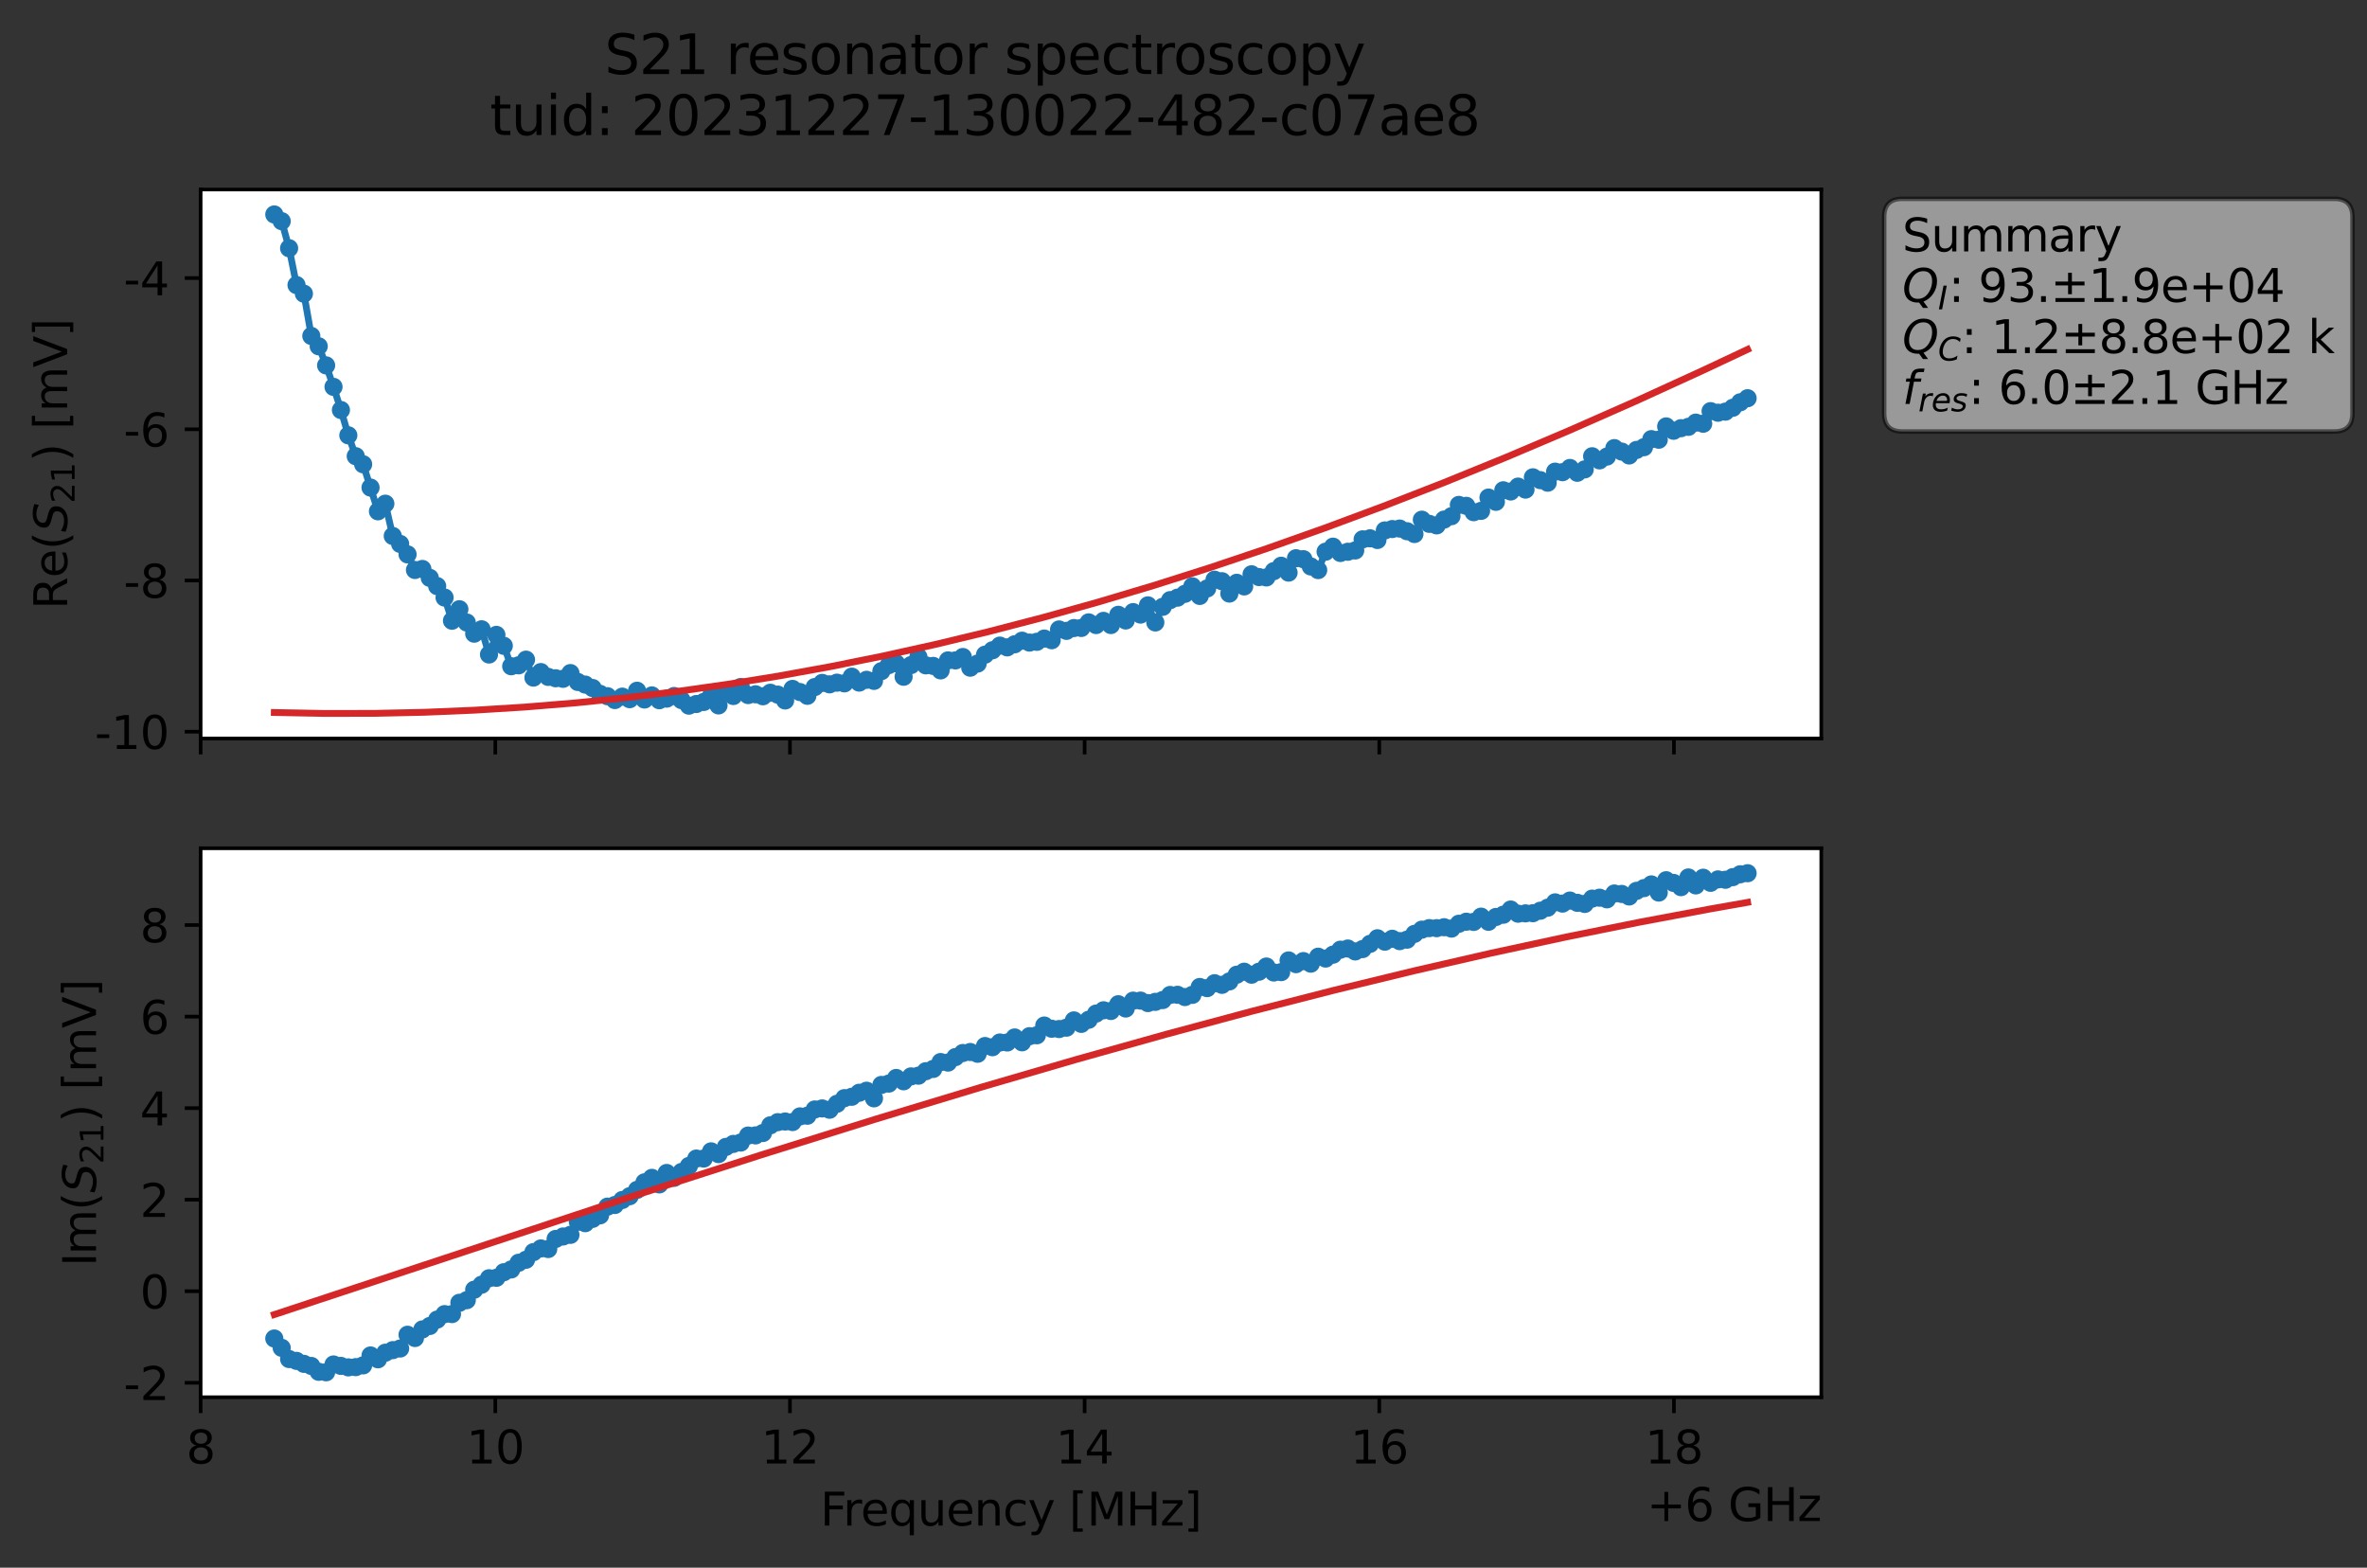 <?xml version="1.0" encoding="utf-8" standalone="no"?>
<!DOCTYPE svg PUBLIC "-//W3C//DTD SVG 1.1//EN"
  "http://www.w3.org/Graphics/SVG/1.1/DTD/svg11.dtd">
<svg xmlns:xlink="http://www.w3.org/1999/xlink" width="521.587pt" height="345.428pt" viewBox="0 0 521.587 345.428" xmlns="http://www.w3.org/2000/svg" version="1.1">
 <rect x="0" y="0" width="521.587" height="345.428" fill="#333333" stroke="none"/>
 <defs>
  <style type="text/css">*{stroke-linejoin: round; stroke-linecap: butt}</style>
 </defs>
 <g id="figure_1">
  <g id="patch_1">
   <path d="M 0 345.428 
L 521.587 345.428 
L 521.587 -0 
L 0 -0 
L 0 345.428 
z
" style="fill: none; opacity: 0"/>
  </g>
  <g id="axes_1">
   <g id="patch_2">
    <path d="M 44.211 162.72 
L 401.331 162.72 
L 401.331 41.76 
L 44.211 41.76 
z
" style="fill: #ffffff"/>
   </g>
   <g id="matplotlib.axis_1">
    <g id="xtick_1">
     <g id="line2d_1">
      <defs>
       <path id="m75a57da72a" d="M 0 0 
L 0 3.5 
" style="stroke: #000000; stroke-width: 0.8"/>
      </defs>
      <g>
       <use xlink:href="#m75a57da72a" x="44.211" y="162.72" style="stroke: #000000; stroke-width: 0.8"/>
      </g>
     </g>
    </g>
    <g id="xtick_2">
     <g id="line2d_2">
      <g>
       <use xlink:href="#m75a57da72a" x="109.142" y="162.72" style="stroke: #000000; stroke-width: 0.8"/>
      </g>
     </g>
    </g>
    <g id="xtick_3">
     <g id="line2d_3">
      <g>
       <use xlink:href="#m75a57da72a" x="174.073" y="162.72" style="stroke: #000000; stroke-width: 0.8"/>
      </g>
     </g>
    </g>
    <g id="xtick_4">
     <g id="line2d_4">
      <g>
       <use xlink:href="#m75a57da72a" x="239.004" y="162.72" style="stroke: #000000; stroke-width: 0.8"/>
      </g>
     </g>
    </g>
    <g id="xtick_5">
     <g id="line2d_5">
      <g>
       <use xlink:href="#m75a57da72a" x="303.935" y="162.72" style="stroke: #000000; stroke-width: 0.8"/>
      </g>
     </g>
    </g>
    <g id="xtick_6">
     <g id="line2d_6">
      <g>
       <use xlink:href="#m75a57da72a" x="368.865" y="162.72" style="stroke: #000000; stroke-width: 0.8"/>
      </g>
     </g>
    </g>
   </g>
   <g id="matplotlib.axis_2">
    <g id="ytick_1">
     <g id="line2d_7">
      <defs>
       <path id="m3a45559aeb" d="M 0 0 
L -3.5 0 
" style="stroke: #000000; stroke-width: 0.8"/>
      </defs>
      <g>
       <use xlink:href="#m3a45559aeb" x="44.211" y="161.224" style="stroke: #000000; stroke-width: 0.8"/>
      </g>
     </g>
     <g id="text_1">
      <!-- -10 -->
      <g transform="translate(20.878 165.024) scale(0.1 -0.1)">
       <defs>
        <path id="DejaVuSans-2d" d="M 313 2009 
L 1997 2009 
L 1997 1497 
L 313 1497 
L 313 2009 
z
" transform="scale(0.016)"/>
        <path id="DejaVuSans-31" d="M 794 531 
L 1825 531 
L 1825 4091 
L 703 3866 
L 703 4441 
L 1819 4666 
L 2450 4666 
L 2450 531 
L 3481 531 
L 3481 0 
L 794 0 
L 794 531 
z
" transform="scale(0.016)"/>
        <path id="DejaVuSans-30" d="M 2034 4250 
Q 1547 4250 1301 3770 
Q 1056 3291 1056 2328 
Q 1056 1369 1301 889 
Q 1547 409 2034 409 
Q 2525 409 2770 889 
Q 3016 1369 3016 2328 
Q 3016 3291 2770 3770 
Q 2525 4250 2034 4250 
z
M 2034 4750 
Q 2819 4750 3233 4129 
Q 3647 3509 3647 2328 
Q 3647 1150 3233 529 
Q 2819 -91 2034 -91 
Q 1250 -91 836 529 
Q 422 1150 422 2328 
Q 422 3509 836 4129 
Q 1250 4750 2034 4750 
z
" transform="scale(0.016)"/>
       </defs>
       <use xlink:href="#DejaVuSans-2d"/>
       <use xlink:href="#DejaVuSans-31" x="36.084"/>
       <use xlink:href="#DejaVuSans-30" x="99.707"/>
      </g>
     </g>
    </g>
    <g id="ytick_2">
     <g id="line2d_8">
      <g>
       <use xlink:href="#m3a45559aeb" x="44.211" y="127.907" style="stroke: #000000; stroke-width: 0.8"/>
      </g>
     </g>
     <g id="text_2">
      <!-- -8 -->
      <g transform="translate(27.241 131.707) scale(0.1 -0.1)">
       <defs>
        <path id="DejaVuSans-38" d="M 2034 2216 
Q 1584 2216 1326 1975 
Q 1069 1734 1069 1313 
Q 1069 891 1326 650 
Q 1584 409 2034 409 
Q 2484 409 2743 651 
Q 3003 894 3003 1313 
Q 3003 1734 2745 1975 
Q 2488 2216 2034 2216 
z
M 1403 2484 
Q 997 2584 770 2862 
Q 544 3141 544 3541 
Q 544 4100 942 4425 
Q 1341 4750 2034 4750 
Q 2731 4750 3128 4425 
Q 3525 4100 3525 3541 
Q 3525 3141 3298 2862 
Q 3072 2584 2669 2484 
Q 3125 2378 3379 2068 
Q 3634 1759 3634 1313 
Q 3634 634 3220 271 
Q 2806 -91 2034 -91 
Q 1263 -91 848 271 
Q 434 634 434 1313 
Q 434 1759 690 2068 
Q 947 2378 1403 2484 
z
M 1172 3481 
Q 1172 3119 1398 2916 
Q 1625 2713 2034 2713 
Q 2441 2713 2670 2916 
Q 2900 3119 2900 3481 
Q 2900 3844 2670 4047 
Q 2441 4250 2034 4250 
Q 1625 4250 1398 4047 
Q 1172 3844 1172 3481 
z
" transform="scale(0.016)"/>
       </defs>
       <use xlink:href="#DejaVuSans-2d"/>
       <use xlink:href="#DejaVuSans-38" x="36.084"/>
      </g>
     </g>
    </g>
    <g id="ytick_3">
     <g id="line2d_9">
      <g>
       <use xlink:href="#m3a45559aeb" x="44.211" y="94.59" style="stroke: #000000; stroke-width: 0.8"/>
      </g>
     </g>
     <g id="text_3">
      <!-- -6 -->
      <g transform="translate(27.241 98.389) scale(0.1 -0.1)">
       <defs>
        <path id="DejaVuSans-36" d="M 2113 2584 
Q 1688 2584 1439 2293 
Q 1191 2003 1191 1497 
Q 1191 994 1439 701 
Q 1688 409 2113 409 
Q 2538 409 2786 701 
Q 3034 994 3034 1497 
Q 3034 2003 2786 2293 
Q 2538 2584 2113 2584 
z
M 3366 4563 
L 3366 3988 
Q 3128 4100 2886 4159 
Q 2644 4219 2406 4219 
Q 1781 4219 1451 3797 
Q 1122 3375 1075 2522 
Q 1259 2794 1537 2939 
Q 1816 3084 2150 3084 
Q 2853 3084 3261 2657 
Q 3669 2231 3669 1497 
Q 3669 778 3244 343 
Q 2819 -91 2113 -91 
Q 1303 -91 875 529 
Q 447 1150 447 2328 
Q 447 3434 972 4092 
Q 1497 4750 2381 4750 
Q 2619 4750 2861 4703 
Q 3103 4656 3366 4563 
z
" transform="scale(0.016)"/>
       </defs>
       <use xlink:href="#DejaVuSans-2d"/>
       <use xlink:href="#DejaVuSans-36" x="36.084"/>
      </g>
     </g>
    </g>
    <g id="ytick_4">
     <g id="line2d_10">
      <g>
       <use xlink:href="#m3a45559aeb" x="44.211" y="61.273" style="stroke: #000000; stroke-width: 0.8"/>
      </g>
     </g>
     <g id="text_4">
      <!-- -4 -->
      <g transform="translate(27.241 65.072) scale(0.1 -0.1)">
       <defs>
        <path id="DejaVuSans-34" d="M 2419 4116 
L 825 1625 
L 2419 1625 
L 2419 4116 
z
M 2253 4666 
L 3047 4666 
L 3047 1625 
L 3713 1625 
L 3713 1100 
L 3047 1100 
L 3047 0 
L 2419 0 
L 2419 1100 
L 313 1100 
L 313 1709 
L 2253 4666 
z
" transform="scale(0.016)"/>
       </defs>
       <use xlink:href="#DejaVuSans-2d"/>
       <use xlink:href="#DejaVuSans-34" x="36.084"/>
      </g>
     </g>
    </g>
    <g id="text_5">
     <!-- Re$(S_{21})$ [mV] -->
     <g transform="translate(14.798 134.24) rotate(-90) scale(0.1 -0.1)">
      <defs>
       <path id="DejaVuSans-52" d="M 2841 2188 
Q 3044 2119 3236 1894 
Q 3428 1669 3622 1275 
L 4263 0 
L 3584 0 
L 2988 1197 
Q 2756 1666 2539 1819 
Q 2322 1972 1947 1972 
L 1259 1972 
L 1259 0 
L 628 0 
L 628 4666 
L 2053 4666 
Q 2853 4666 3247 4331 
Q 3641 3997 3641 3322 
Q 3641 2881 3436 2590 
Q 3231 2300 2841 2188 
z
M 1259 4147 
L 1259 2491 
L 2053 2491 
Q 2509 2491 2742 2702 
Q 2975 2913 2975 3322 
Q 2975 3731 2742 3939 
Q 2509 4147 2053 4147 
L 1259 4147 
z
" transform="scale(0.016)"/>
       <path id="DejaVuSans-65" d="M 3597 1894 
L 3597 1613 
L 953 1613 
Q 991 1019 1311 708 
Q 1631 397 2203 397 
Q 2534 397 2845 478 
Q 3156 559 3463 722 
L 3463 178 
Q 3153 47 2828 -22 
Q 2503 -91 2169 -91 
Q 1331 -91 842 396 
Q 353 884 353 1716 
Q 353 2575 817 3079 
Q 1281 3584 2069 3584 
Q 2775 3584 3186 3129 
Q 3597 2675 3597 1894 
z
M 3022 2063 
Q 3016 2534 2758 2815 
Q 2500 3097 2075 3097 
Q 1594 3097 1305 2825 
Q 1016 2553 972 2059 
L 3022 2063 
z
" transform="scale(0.016)"/>
       <path id="DejaVuSans-28" d="M 1984 4856 
Q 1566 4138 1362 3434 
Q 1159 2731 1159 2009 
Q 1159 1288 1364 580 
Q 1569 -128 1984 -844 
L 1484 -844 
Q 1016 -109 783 600 
Q 550 1309 550 2009 
Q 550 2706 781 3412 
Q 1013 4119 1484 4856 
L 1984 4856 
z
" transform="scale(0.016)"/>
       <path id="DejaVuSans-Oblique-53" d="M 3859 4513 
L 3738 3897 
Q 3422 4066 3111 4152 
Q 2800 4238 2509 4238 
Q 1944 4238 1609 3991 
Q 1275 3744 1275 3334 
Q 1275 3109 1398 2989 
Q 1522 2869 2034 2731 
L 2413 2638 
Q 3053 2472 3303 2217 
Q 3553 1963 3553 1503 
Q 3553 797 2998 353 
Q 2444 -91 1538 -91 
Q 1166 -91 791 -17 
Q 416 56 38 206 
L 166 856 
Q 513 641 861 531 
Q 1209 422 1556 422 
Q 2147 422 2503 684 
Q 2859 947 2859 1369 
Q 2859 1650 2717 1795 
Q 2575 1941 2106 2059 
L 1728 2156 
Q 1081 2325 845 2545 
Q 609 2766 609 3163 
Q 609 3859 1145 4304 
Q 1681 4750 2541 4750 
Q 2875 4750 3203 4690 
Q 3531 4631 3859 4513 
z
" transform="scale(0.016)"/>
       <path id="DejaVuSans-32" d="M 1228 531 
L 3431 531 
L 3431 0 
L 469 0 
L 469 531 
Q 828 903 1448 1529 
Q 2069 2156 2228 2338 
Q 2531 2678 2651 2914 
Q 2772 3150 2772 3378 
Q 2772 3750 2511 3984 
Q 2250 4219 1831 4219 
Q 1534 4219 1204 4116 
Q 875 4013 500 3803 
L 500 4441 
Q 881 4594 1212 4672 
Q 1544 4750 1819 4750 
Q 2544 4750 2975 4387 
Q 3406 4025 3406 3419 
Q 3406 3131 3298 2873 
Q 3191 2616 2906 2266 
Q 2828 2175 2409 1742 
Q 1991 1309 1228 531 
z
" transform="scale(0.016)"/>
       <path id="DejaVuSans-29" d="M 513 4856 
L 1013 4856 
Q 1481 4119 1714 3412 
Q 1947 2706 1947 2009 
Q 1947 1309 1714 600 
Q 1481 -109 1013 -844 
L 513 -844 
Q 928 -128 1133 580 
Q 1338 1288 1338 2009 
Q 1338 2731 1133 3434 
Q 928 4138 513 4856 
z
" transform="scale(0.016)"/>
       <path id="DejaVuSans-20" transform="scale(0.016)"/>
       <path id="DejaVuSans-5b" d="M 550 4863 
L 1875 4863 
L 1875 4416 
L 1125 4416 
L 1125 -397 
L 1875 -397 
L 1875 -844 
L 550 -844 
L 550 4863 
z
" transform="scale(0.016)"/>
       <path id="DejaVuSans-6d" d="M 3328 2828 
Q 3544 3216 3844 3400 
Q 4144 3584 4550 3584 
Q 5097 3584 5394 3201 
Q 5691 2819 5691 2113 
L 5691 0 
L 5113 0 
L 5113 2094 
Q 5113 2597 4934 2840 
Q 4756 3084 4391 3084 
Q 3944 3084 3684 2787 
Q 3425 2491 3425 1978 
L 3425 0 
L 2847 0 
L 2847 2094 
Q 2847 2600 2669 2842 
Q 2491 3084 2119 3084 
Q 1678 3084 1418 2786 
Q 1159 2488 1159 1978 
L 1159 0 
L 581 0 
L 581 3500 
L 1159 3500 
L 1159 2956 
Q 1356 3278 1631 3431 
Q 1906 3584 2284 3584 
Q 2666 3584 2933 3390 
Q 3200 3197 3328 2828 
z
" transform="scale(0.016)"/>
       <path id="DejaVuSans-56" d="M 1831 0 
L 50 4666 
L 709 4666 
L 2188 738 
L 3669 4666 
L 4325 4666 
L 2547 0 
L 1831 0 
z
" transform="scale(0.016)"/>
       <path id="DejaVuSans-5d" d="M 1947 4863 
L 1947 -844 
L 622 -844 
L 622 -397 
L 1369 -397 
L 1369 4416 
L 622 4416 
L 622 4863 
L 1947 4863 
z
" transform="scale(0.016)"/>
      </defs>
      <use xlink:href="#DejaVuSans-52" transform="translate(0 0.016)"/>
      <use xlink:href="#DejaVuSans-65" transform="translate(69.482 0.016)"/>
      <use xlink:href="#DejaVuSans-28" transform="translate(131.006 0.016)"/>
      <use xlink:href="#DejaVuSans-Oblique-53" transform="translate(170.02 0.016)"/>
      <use xlink:href="#DejaVuSans-32" transform="translate(233.496 -16.391) scale(0.7)"/>
      <use xlink:href="#DejaVuSans-31" transform="translate(278.032 -16.391) scale(0.7)"/>
      <use xlink:href="#DejaVuSans-29" transform="translate(325.303 0.016)"/>
      <use xlink:href="#DejaVuSans-20" transform="translate(364.316 0.016)"/>
      <use xlink:href="#DejaVuSans-5b" transform="translate(396.104 0.016)"/>
      <use xlink:href="#DejaVuSans-6d" transform="translate(435.117 0.016)"/>
      <use xlink:href="#DejaVuSans-56" transform="translate(532.529 0.016)"/>
      <use xlink:href="#DejaVuSans-5d" transform="translate(600.938 0.016)"/>
     </g>
    </g>
   </g>
   <g id="line2d_11">
    <path d="M 60.444 47.258 
L 62.075 48.734 
L 63.707 54.698 
L 65.338 62.81 
L 66.969 64.716 
L 68.601 74.027 
L 70.232 76.303 
L 71.864 80.514 
L 73.495 85.245 
L 75.127 90.343 
L 76.758 95.924 
L 78.389 100.52 
L 80.021 102.302 
L 83.284 112.664 
L 84.915 110.986 
L 86.547 118.1 
L 88.178 119.853 
L 89.809 122.155 
L 91.441 125.591 
L 93.072 125.366 
L 96.335 129.148 
L 97.967 131.667 
L 99.598 136.771 
L 101.229 134.242 
L 102.861 137.173 
L 104.492 139.626 
L 106.124 138.66 
L 107.755 144.216 
L 109.387 139.891 
L 111.018 142.302 
L 112.649 146.804 
L 114.281 146.6 
L 115.912 145.352 
L 117.544 149.301 
L 119.175 148.086 
L 120.807 149.153 
L 122.438 149.452 
L 124.069 149.57 
L 125.701 148.31 
L 127.332 150.269 
L 128.964 150.845 
L 130.595 151.604 
L 132.227 152.888 
L 133.858 153.407 
L 135.489 154.252 
L 137.121 153.503 
L 138.752 154.061 
L 140.384 152.202 
L 142.015 154.131 
L 143.647 153.234 
L 145.278 154.287 
L 146.909 153.938 
L 148.541 153.36 
L 150.172 154.259 
L 151.804 155.484 
L 155.067 154.675 
L 156.698 153.277 
L 158.329 155.433 
L 159.961 152.225 
L 161.592 153.362 
L 163.224 151.376 
L 164.855 153.152 
L 166.487 152.982 
L 168.118 153.419 
L 169.749 152.643 
L 171.381 153.055 
L 173.012 154.344 
L 174.644 151.798 
L 176.275 152.489 
L 177.907 153.317 
L 179.538 151.386 
L 181.169 150.476 
L 182.801 150.791 
L 184.432 150.422 
L 186.064 150.574 
L 187.695 149.095 
L 189.327 150.404 
L 190.958 149.794 
L 192.589 150.029 
L 194.221 147.884 
L 195.852 146.552 
L 197.484 146.166 
L 199.115 149.118 
L 200.747 146.547 
L 202.378 144.769 
L 204.009 146.606 
L 205.641 146.731 
L 207.272 147.716 
L 208.904 145.513 
L 210.535 145.518 
L 212.167 144.768 
L 213.798 147.119 
L 215.43 146.211 
L 217.061 144.257 
L 220.324 142.256 
L 221.955 142.646 
L 225.218 141.175 
L 226.85 141.588 
L 228.481 141.421 
L 230.112 140.706 
L 231.744 141.07 
L 233.375 138.698 
L 235.007 139.009 
L 236.638 138.391 
L 238.27 138.371 
L 239.901 137.137 
L 241.532 137.726 
L 243.164 136.808 
L 244.795 137.723 
L 246.427 135.471 
L 248.058 136.718 
L 249.69 134.875 
L 251.321 135.419 
L 252.952 133.388 
L 254.584 137.152 
L 256.215 133.709 
L 257.847 132.237 
L 259.478 131.688 
L 261.11 130.844 
L 262.741 129.198 
L 264.372 131.308 
L 266.004 129.663 
L 267.635 127.736 
L 269.267 128.065 
L 270.898 130.787 
L 272.53 128.418 
L 274.161 129.215 
L 275.792 126.545 
L 277.424 127.152 
L 279.055 127.234 
L 280.687 125.849 
L 282.318 124.661 
L 283.95 126.171 
L 285.581 123.004 
L 287.212 123.212 
L 288.844 124.815 
L 290.475 125.616 
L 292.107 121.565 
L 293.738 120.457 
L 295.37 121.845 
L 298.632 121.29 
L 300.264 118.841 
L 301.895 118.614 
L 303.527 118.983 
L 305.158 116.876 
L 306.79 116.574 
L 308.421 116.465 
L 311.684 117.667 
L 313.315 114.511 
L 314.947 115.428 
L 316.578 115.764 
L 318.21 114.489 
L 319.841 113.739 
L 321.472 111.254 
L 323.104 111.459 
L 324.735 112.859 
L 326.367 112.569 
L 327.998 109.64 
L 329.63 110.575 
L 331.261 108.033 
L 332.892 108.296 
L 334.524 107.22 
L 336.155 107.878 
L 337.787 105.174 
L 341.05 106.356 
L 342.681 103.926 
L 344.312 104.042 
L 345.944 103.113 
L 347.575 104.174 
L 349.207 103.423 
L 350.838 100.535 
L 352.47 101.442 
L 354.101 100.603 
L 355.732 98.739 
L 358.995 100.361 
L 360.627 99.137 
L 362.258 98.535 
L 363.89 96.762 
L 365.521 96.889 
L 367.152 93.959 
L 368.784 94.916 
L 370.415 94.348 
L 372.047 94.053 
L 373.678 93.125 
L 375.31 93.365 
L 376.941 90.596 
L 378.572 90.94 
L 380.204 90.705 
L 381.835 89.851 
L 383.467 88.645 
L 385.098 87.748 
L 385.098 87.748 
" clip-path="url(#p6ddd3173b6)" style="fill: none; stroke: #1f77b4; stroke-width: 1.5; stroke-linecap: square"/>
    <defs>
     <path id="mdee502bcfb" d="M 0 1.5 
C 0.398 1.5 0.779 1.342 1.061 1.061 
C 1.342 0.779 1.5 0.398 1.5 0 
C 1.5 -0.398 1.342 -0.779 1.061 -1.061 
C 0.779 -1.342 0.398 -1.5 0 -1.5 
C -0.398 -1.5 -0.779 -1.342 -1.061 -1.061 
C -1.342 -0.779 -1.5 -0.398 -1.5 0 
C -1.5 0.398 -1.342 0.779 -1.061 1.061 
C -0.779 1.342 -0.398 1.5 0 1.5 
z
" style="stroke: #1f77b4"/>
    </defs>
    <g clip-path="url(#p6ddd3173b6)">
     <use xlink:href="#mdee502bcfb" x="60.444" y="47.258" style="fill: #1f77b4; stroke: #1f77b4"/>
     <use xlink:href="#mdee502bcfb" x="62.075" y="48.734" style="fill: #1f77b4; stroke: #1f77b4"/>
     <use xlink:href="#mdee502bcfb" x="63.707" y="54.698" style="fill: #1f77b4; stroke: #1f77b4"/>
     <use xlink:href="#mdee502bcfb" x="65.338" y="62.81" style="fill: #1f77b4; stroke: #1f77b4"/>
     <use xlink:href="#mdee502bcfb" x="66.969" y="64.716" style="fill: #1f77b4; stroke: #1f77b4"/>
     <use xlink:href="#mdee502bcfb" x="68.601" y="74.027" style="fill: #1f77b4; stroke: #1f77b4"/>
     <use xlink:href="#mdee502bcfb" x="70.232" y="76.303" style="fill: #1f77b4; stroke: #1f77b4"/>
     <use xlink:href="#mdee502bcfb" x="71.864" y="80.514" style="fill: #1f77b4; stroke: #1f77b4"/>
     <use xlink:href="#mdee502bcfb" x="73.495" y="85.245" style="fill: #1f77b4; stroke: #1f77b4"/>
     <use xlink:href="#mdee502bcfb" x="75.127" y="90.343" style="fill: #1f77b4; stroke: #1f77b4"/>
     <use xlink:href="#mdee502bcfb" x="76.758" y="95.924" style="fill: #1f77b4; stroke: #1f77b4"/>
     <use xlink:href="#mdee502bcfb" x="78.389" y="100.52" style="fill: #1f77b4; stroke: #1f77b4"/>
     <use xlink:href="#mdee502bcfb" x="80.021" y="102.302" style="fill: #1f77b4; stroke: #1f77b4"/>
     <use xlink:href="#mdee502bcfb" x="81.652" y="107.435" style="fill: #1f77b4; stroke: #1f77b4"/>
     <use xlink:href="#mdee502bcfb" x="83.284" y="112.664" style="fill: #1f77b4; stroke: #1f77b4"/>
     <use xlink:href="#mdee502bcfb" x="84.915" y="110.986" style="fill: #1f77b4; stroke: #1f77b4"/>
     <use xlink:href="#mdee502bcfb" x="86.547" y="118.1" style="fill: #1f77b4; stroke: #1f77b4"/>
     <use xlink:href="#mdee502bcfb" x="88.178" y="119.853" style="fill: #1f77b4; stroke: #1f77b4"/>
     <use xlink:href="#mdee502bcfb" x="89.809" y="122.155" style="fill: #1f77b4; stroke: #1f77b4"/>
     <use xlink:href="#mdee502bcfb" x="91.441" y="125.591" style="fill: #1f77b4; stroke: #1f77b4"/>
     <use xlink:href="#mdee502bcfb" x="93.072" y="125.366" style="fill: #1f77b4; stroke: #1f77b4"/>
     <use xlink:href="#mdee502bcfb" x="94.704" y="127.331" style="fill: #1f77b4; stroke: #1f77b4"/>
     <use xlink:href="#mdee502bcfb" x="96.335" y="129.148" style="fill: #1f77b4; stroke: #1f77b4"/>
     <use xlink:href="#mdee502bcfb" x="97.967" y="131.667" style="fill: #1f77b4; stroke: #1f77b4"/>
     <use xlink:href="#mdee502bcfb" x="99.598" y="136.771" style="fill: #1f77b4; stroke: #1f77b4"/>
     <use xlink:href="#mdee502bcfb" x="101.229" y="134.242" style="fill: #1f77b4; stroke: #1f77b4"/>
     <use xlink:href="#mdee502bcfb" x="102.861" y="137.173" style="fill: #1f77b4; stroke: #1f77b4"/>
     <use xlink:href="#mdee502bcfb" x="104.492" y="139.626" style="fill: #1f77b4; stroke: #1f77b4"/>
     <use xlink:href="#mdee502bcfb" x="106.124" y="138.66" style="fill: #1f77b4; stroke: #1f77b4"/>
     <use xlink:href="#mdee502bcfb" x="107.755" y="144.216" style="fill: #1f77b4; stroke: #1f77b4"/>
     <use xlink:href="#mdee502bcfb" x="109.387" y="139.891" style="fill: #1f77b4; stroke: #1f77b4"/>
     <use xlink:href="#mdee502bcfb" x="111.018" y="142.302" style="fill: #1f77b4; stroke: #1f77b4"/>
     <use xlink:href="#mdee502bcfb" x="112.649" y="146.804" style="fill: #1f77b4; stroke: #1f77b4"/>
     <use xlink:href="#mdee502bcfb" x="114.281" y="146.6" style="fill: #1f77b4; stroke: #1f77b4"/>
     <use xlink:href="#mdee502bcfb" x="115.912" y="145.352" style="fill: #1f77b4; stroke: #1f77b4"/>
     <use xlink:href="#mdee502bcfb" x="117.544" y="149.301" style="fill: #1f77b4; stroke: #1f77b4"/>
     <use xlink:href="#mdee502bcfb" x="119.175" y="148.086" style="fill: #1f77b4; stroke: #1f77b4"/>
     <use xlink:href="#mdee502bcfb" x="120.807" y="149.153" style="fill: #1f77b4; stroke: #1f77b4"/>
     <use xlink:href="#mdee502bcfb" x="122.438" y="149.452" style="fill: #1f77b4; stroke: #1f77b4"/>
     <use xlink:href="#mdee502bcfb" x="124.069" y="149.57" style="fill: #1f77b4; stroke: #1f77b4"/>
     <use xlink:href="#mdee502bcfb" x="125.701" y="148.31" style="fill: #1f77b4; stroke: #1f77b4"/>
     <use xlink:href="#mdee502bcfb" x="127.332" y="150.269" style="fill: #1f77b4; stroke: #1f77b4"/>
     <use xlink:href="#mdee502bcfb" x="128.964" y="150.845" style="fill: #1f77b4; stroke: #1f77b4"/>
     <use xlink:href="#mdee502bcfb" x="130.595" y="151.604" style="fill: #1f77b4; stroke: #1f77b4"/>
     <use xlink:href="#mdee502bcfb" x="132.227" y="152.888" style="fill: #1f77b4; stroke: #1f77b4"/>
     <use xlink:href="#mdee502bcfb" x="133.858" y="153.407" style="fill: #1f77b4; stroke: #1f77b4"/>
     <use xlink:href="#mdee502bcfb" x="135.489" y="154.252" style="fill: #1f77b4; stroke: #1f77b4"/>
     <use xlink:href="#mdee502bcfb" x="137.121" y="153.503" style="fill: #1f77b4; stroke: #1f77b4"/>
     <use xlink:href="#mdee502bcfb" x="138.752" y="154.061" style="fill: #1f77b4; stroke: #1f77b4"/>
     <use xlink:href="#mdee502bcfb" x="140.384" y="152.202" style="fill: #1f77b4; stroke: #1f77b4"/>
     <use xlink:href="#mdee502bcfb" x="142.015" y="154.131" style="fill: #1f77b4; stroke: #1f77b4"/>
     <use xlink:href="#mdee502bcfb" x="143.647" y="153.234" style="fill: #1f77b4; stroke: #1f77b4"/>
     <use xlink:href="#mdee502bcfb" x="145.278" y="154.287" style="fill: #1f77b4; stroke: #1f77b4"/>
     <use xlink:href="#mdee502bcfb" x="146.909" y="153.938" style="fill: #1f77b4; stroke: #1f77b4"/>
     <use xlink:href="#mdee502bcfb" x="148.541" y="153.36" style="fill: #1f77b4; stroke: #1f77b4"/>
     <use xlink:href="#mdee502bcfb" x="150.172" y="154.259" style="fill: #1f77b4; stroke: #1f77b4"/>
     <use xlink:href="#mdee502bcfb" x="151.804" y="155.484" style="fill: #1f77b4; stroke: #1f77b4"/>
     <use xlink:href="#mdee502bcfb" x="153.435" y="155.125" style="fill: #1f77b4; stroke: #1f77b4"/>
     <use xlink:href="#mdee502bcfb" x="155.067" y="154.675" style="fill: #1f77b4; stroke: #1f77b4"/>
     <use xlink:href="#mdee502bcfb" x="156.698" y="153.277" style="fill: #1f77b4; stroke: #1f77b4"/>
     <use xlink:href="#mdee502bcfb" x="158.329" y="155.433" style="fill: #1f77b4; stroke: #1f77b4"/>
     <use xlink:href="#mdee502bcfb" x="159.961" y="152.225" style="fill: #1f77b4; stroke: #1f77b4"/>
     <use xlink:href="#mdee502bcfb" x="161.592" y="153.362" style="fill: #1f77b4; stroke: #1f77b4"/>
     <use xlink:href="#mdee502bcfb" x="163.224" y="151.376" style="fill: #1f77b4; stroke: #1f77b4"/>
     <use xlink:href="#mdee502bcfb" x="164.855" y="153.152" style="fill: #1f77b4; stroke: #1f77b4"/>
     <use xlink:href="#mdee502bcfb" x="166.487" y="152.982" style="fill: #1f77b4; stroke: #1f77b4"/>
     <use xlink:href="#mdee502bcfb" x="168.118" y="153.419" style="fill: #1f77b4; stroke: #1f77b4"/>
     <use xlink:href="#mdee502bcfb" x="169.749" y="152.643" style="fill: #1f77b4; stroke: #1f77b4"/>
     <use xlink:href="#mdee502bcfb" x="171.381" y="153.055" style="fill: #1f77b4; stroke: #1f77b4"/>
     <use xlink:href="#mdee502bcfb" x="173.012" y="154.344" style="fill: #1f77b4; stroke: #1f77b4"/>
     <use xlink:href="#mdee502bcfb" x="174.644" y="151.798" style="fill: #1f77b4; stroke: #1f77b4"/>
     <use xlink:href="#mdee502bcfb" x="176.275" y="152.489" style="fill: #1f77b4; stroke: #1f77b4"/>
     <use xlink:href="#mdee502bcfb" x="177.907" y="153.317" style="fill: #1f77b4; stroke: #1f77b4"/>
     <use xlink:href="#mdee502bcfb" x="179.538" y="151.386" style="fill: #1f77b4; stroke: #1f77b4"/>
     <use xlink:href="#mdee502bcfb" x="181.169" y="150.476" style="fill: #1f77b4; stroke: #1f77b4"/>
     <use xlink:href="#mdee502bcfb" x="182.801" y="150.791" style="fill: #1f77b4; stroke: #1f77b4"/>
     <use xlink:href="#mdee502bcfb" x="184.432" y="150.422" style="fill: #1f77b4; stroke: #1f77b4"/>
     <use xlink:href="#mdee502bcfb" x="186.064" y="150.574" style="fill: #1f77b4; stroke: #1f77b4"/>
     <use xlink:href="#mdee502bcfb" x="187.695" y="149.095" style="fill: #1f77b4; stroke: #1f77b4"/>
     <use xlink:href="#mdee502bcfb" x="189.327" y="150.404" style="fill: #1f77b4; stroke: #1f77b4"/>
     <use xlink:href="#mdee502bcfb" x="190.958" y="149.794" style="fill: #1f77b4; stroke: #1f77b4"/>
     <use xlink:href="#mdee502bcfb" x="192.589" y="150.029" style="fill: #1f77b4; stroke: #1f77b4"/>
     <use xlink:href="#mdee502bcfb" x="194.221" y="147.884" style="fill: #1f77b4; stroke: #1f77b4"/>
     <use xlink:href="#mdee502bcfb" x="195.852" y="146.552" style="fill: #1f77b4; stroke: #1f77b4"/>
     <use xlink:href="#mdee502bcfb" x="197.484" y="146.166" style="fill: #1f77b4; stroke: #1f77b4"/>
     <use xlink:href="#mdee502bcfb" x="199.115" y="149.118" style="fill: #1f77b4; stroke: #1f77b4"/>
     <use xlink:href="#mdee502bcfb" x="200.747" y="146.547" style="fill: #1f77b4; stroke: #1f77b4"/>
     <use xlink:href="#mdee502bcfb" x="202.378" y="144.769" style="fill: #1f77b4; stroke: #1f77b4"/>
     <use xlink:href="#mdee502bcfb" x="204.009" y="146.606" style="fill: #1f77b4; stroke: #1f77b4"/>
     <use xlink:href="#mdee502bcfb" x="205.641" y="146.731" style="fill: #1f77b4; stroke: #1f77b4"/>
     <use xlink:href="#mdee502bcfb" x="207.272" y="147.716" style="fill: #1f77b4; stroke: #1f77b4"/>
     <use xlink:href="#mdee502bcfb" x="208.904" y="145.513" style="fill: #1f77b4; stroke: #1f77b4"/>
     <use xlink:href="#mdee502bcfb" x="210.535" y="145.518" style="fill: #1f77b4; stroke: #1f77b4"/>
     <use xlink:href="#mdee502bcfb" x="212.167" y="144.768" style="fill: #1f77b4; stroke: #1f77b4"/>
     <use xlink:href="#mdee502bcfb" x="213.798" y="147.119" style="fill: #1f77b4; stroke: #1f77b4"/>
     <use xlink:href="#mdee502bcfb" x="215.43" y="146.211" style="fill: #1f77b4; stroke: #1f77b4"/>
     <use xlink:href="#mdee502bcfb" x="217.061" y="144.257" style="fill: #1f77b4; stroke: #1f77b4"/>
     <use xlink:href="#mdee502bcfb" x="218.692" y="143.283" style="fill: #1f77b4; stroke: #1f77b4"/>
     <use xlink:href="#mdee502bcfb" x="220.324" y="142.256" style="fill: #1f77b4; stroke: #1f77b4"/>
     <use xlink:href="#mdee502bcfb" x="221.955" y="142.646" style="fill: #1f77b4; stroke: #1f77b4"/>
     <use xlink:href="#mdee502bcfb" x="223.587" y="141.966" style="fill: #1f77b4; stroke: #1f77b4"/>
     <use xlink:href="#mdee502bcfb" x="225.218" y="141.175" style="fill: #1f77b4; stroke: #1f77b4"/>
     <use xlink:href="#mdee502bcfb" x="226.85" y="141.588" style="fill: #1f77b4; stroke: #1f77b4"/>
     <use xlink:href="#mdee502bcfb" x="228.481" y="141.421" style="fill: #1f77b4; stroke: #1f77b4"/>
     <use xlink:href="#mdee502bcfb" x="230.112" y="140.706" style="fill: #1f77b4; stroke: #1f77b4"/>
     <use xlink:href="#mdee502bcfb" x="231.744" y="141.07" style="fill: #1f77b4; stroke: #1f77b4"/>
     <use xlink:href="#mdee502bcfb" x="233.375" y="138.698" style="fill: #1f77b4; stroke: #1f77b4"/>
     <use xlink:href="#mdee502bcfb" x="235.007" y="139.009" style="fill: #1f77b4; stroke: #1f77b4"/>
     <use xlink:href="#mdee502bcfb" x="236.638" y="138.391" style="fill: #1f77b4; stroke: #1f77b4"/>
     <use xlink:href="#mdee502bcfb" x="238.27" y="138.371" style="fill: #1f77b4; stroke: #1f77b4"/>
     <use xlink:href="#mdee502bcfb" x="239.901" y="137.137" style="fill: #1f77b4; stroke: #1f77b4"/>
     <use xlink:href="#mdee502bcfb" x="241.532" y="137.726" style="fill: #1f77b4; stroke: #1f77b4"/>
     <use xlink:href="#mdee502bcfb" x="243.164" y="136.808" style="fill: #1f77b4; stroke: #1f77b4"/>
     <use xlink:href="#mdee502bcfb" x="244.795" y="137.723" style="fill: #1f77b4; stroke: #1f77b4"/>
     <use xlink:href="#mdee502bcfb" x="246.427" y="135.471" style="fill: #1f77b4; stroke: #1f77b4"/>
     <use xlink:href="#mdee502bcfb" x="248.058" y="136.718" style="fill: #1f77b4; stroke: #1f77b4"/>
     <use xlink:href="#mdee502bcfb" x="249.69" y="134.875" style="fill: #1f77b4; stroke: #1f77b4"/>
     <use xlink:href="#mdee502bcfb" x="251.321" y="135.419" style="fill: #1f77b4; stroke: #1f77b4"/>
     <use xlink:href="#mdee502bcfb" x="252.952" y="133.388" style="fill: #1f77b4; stroke: #1f77b4"/>
     <use xlink:href="#mdee502bcfb" x="254.584" y="137.152" style="fill: #1f77b4; stroke: #1f77b4"/>
     <use xlink:href="#mdee502bcfb" x="256.215" y="133.709" style="fill: #1f77b4; stroke: #1f77b4"/>
     <use xlink:href="#mdee502bcfb" x="257.847" y="132.237" style="fill: #1f77b4; stroke: #1f77b4"/>
     <use xlink:href="#mdee502bcfb" x="259.478" y="131.688" style="fill: #1f77b4; stroke: #1f77b4"/>
     <use xlink:href="#mdee502bcfb" x="261.11" y="130.844" style="fill: #1f77b4; stroke: #1f77b4"/>
     <use xlink:href="#mdee502bcfb" x="262.741" y="129.198" style="fill: #1f77b4; stroke: #1f77b4"/>
     <use xlink:href="#mdee502bcfb" x="264.372" y="131.308" style="fill: #1f77b4; stroke: #1f77b4"/>
     <use xlink:href="#mdee502bcfb" x="266.004" y="129.663" style="fill: #1f77b4; stroke: #1f77b4"/>
     <use xlink:href="#mdee502bcfb" x="267.635" y="127.736" style="fill: #1f77b4; stroke: #1f77b4"/>
     <use xlink:href="#mdee502bcfb" x="269.267" y="128.065" style="fill: #1f77b4; stroke: #1f77b4"/>
     <use xlink:href="#mdee502bcfb" x="270.898" y="130.787" style="fill: #1f77b4; stroke: #1f77b4"/>
     <use xlink:href="#mdee502bcfb" x="272.53" y="128.418" style="fill: #1f77b4; stroke: #1f77b4"/>
     <use xlink:href="#mdee502bcfb" x="274.161" y="129.215" style="fill: #1f77b4; stroke: #1f77b4"/>
     <use xlink:href="#mdee502bcfb" x="275.792" y="126.545" style="fill: #1f77b4; stroke: #1f77b4"/>
     <use xlink:href="#mdee502bcfb" x="277.424" y="127.152" style="fill: #1f77b4; stroke: #1f77b4"/>
     <use xlink:href="#mdee502bcfb" x="279.055" y="127.234" style="fill: #1f77b4; stroke: #1f77b4"/>
     <use xlink:href="#mdee502bcfb" x="280.687" y="125.849" style="fill: #1f77b4; stroke: #1f77b4"/>
     <use xlink:href="#mdee502bcfb" x="282.318" y="124.661" style="fill: #1f77b4; stroke: #1f77b4"/>
     <use xlink:href="#mdee502bcfb" x="283.95" y="126.171" style="fill: #1f77b4; stroke: #1f77b4"/>
     <use xlink:href="#mdee502bcfb" x="285.581" y="123.004" style="fill: #1f77b4; stroke: #1f77b4"/>
     <use xlink:href="#mdee502bcfb" x="287.212" y="123.212" style="fill: #1f77b4; stroke: #1f77b4"/>
     <use xlink:href="#mdee502bcfb" x="288.844" y="124.815" style="fill: #1f77b4; stroke: #1f77b4"/>
     <use xlink:href="#mdee502bcfb" x="290.475" y="125.616" style="fill: #1f77b4; stroke: #1f77b4"/>
     <use xlink:href="#mdee502bcfb" x="292.107" y="121.565" style="fill: #1f77b4; stroke: #1f77b4"/>
     <use xlink:href="#mdee502bcfb" x="293.738" y="120.457" style="fill: #1f77b4; stroke: #1f77b4"/>
     <use xlink:href="#mdee502bcfb" x="295.37" y="121.845" style="fill: #1f77b4; stroke: #1f77b4"/>
     <use xlink:href="#mdee502bcfb" x="297.001" y="121.578" style="fill: #1f77b4; stroke: #1f77b4"/>
     <use xlink:href="#mdee502bcfb" x="298.632" y="121.29" style="fill: #1f77b4; stroke: #1f77b4"/>
     <use xlink:href="#mdee502bcfb" x="300.264" y="118.841" style="fill: #1f77b4; stroke: #1f77b4"/>
     <use xlink:href="#mdee502bcfb" x="301.895" y="118.614" style="fill: #1f77b4; stroke: #1f77b4"/>
     <use xlink:href="#mdee502bcfb" x="303.527" y="118.983" style="fill: #1f77b4; stroke: #1f77b4"/>
     <use xlink:href="#mdee502bcfb" x="305.158" y="116.876" style="fill: #1f77b4; stroke: #1f77b4"/>
     <use xlink:href="#mdee502bcfb" x="306.79" y="116.574" style="fill: #1f77b4; stroke: #1f77b4"/>
     <use xlink:href="#mdee502bcfb" x="308.421" y="116.465" style="fill: #1f77b4; stroke: #1f77b4"/>
     <use xlink:href="#mdee502bcfb" x="310.052" y="117.055" style="fill: #1f77b4; stroke: #1f77b4"/>
     <use xlink:href="#mdee502bcfb" x="311.684" y="117.667" style="fill: #1f77b4; stroke: #1f77b4"/>
     <use xlink:href="#mdee502bcfb" x="313.315" y="114.511" style="fill: #1f77b4; stroke: #1f77b4"/>
     <use xlink:href="#mdee502bcfb" x="314.947" y="115.428" style="fill: #1f77b4; stroke: #1f77b4"/>
     <use xlink:href="#mdee502bcfb" x="316.578" y="115.764" style="fill: #1f77b4; stroke: #1f77b4"/>
     <use xlink:href="#mdee502bcfb" x="318.21" y="114.489" style="fill: #1f77b4; stroke: #1f77b4"/>
     <use xlink:href="#mdee502bcfb" x="319.841" y="113.739" style="fill: #1f77b4; stroke: #1f77b4"/>
     <use xlink:href="#mdee502bcfb" x="321.472" y="111.254" style="fill: #1f77b4; stroke: #1f77b4"/>
     <use xlink:href="#mdee502bcfb" x="323.104" y="111.459" style="fill: #1f77b4; stroke: #1f77b4"/>
     <use xlink:href="#mdee502bcfb" x="324.735" y="112.859" style="fill: #1f77b4; stroke: #1f77b4"/>
     <use xlink:href="#mdee502bcfb" x="326.367" y="112.569" style="fill: #1f77b4; stroke: #1f77b4"/>
     <use xlink:href="#mdee502bcfb" x="327.998" y="109.64" style="fill: #1f77b4; stroke: #1f77b4"/>
     <use xlink:href="#mdee502bcfb" x="329.63" y="110.575" style="fill: #1f77b4; stroke: #1f77b4"/>
     <use xlink:href="#mdee502bcfb" x="331.261" y="108.033" style="fill: #1f77b4; stroke: #1f77b4"/>
     <use xlink:href="#mdee502bcfb" x="332.892" y="108.296" style="fill: #1f77b4; stroke: #1f77b4"/>
     <use xlink:href="#mdee502bcfb" x="334.524" y="107.22" style="fill: #1f77b4; stroke: #1f77b4"/>
     <use xlink:href="#mdee502bcfb" x="336.155" y="107.878" style="fill: #1f77b4; stroke: #1f77b4"/>
     <use xlink:href="#mdee502bcfb" x="337.787" y="105.174" style="fill: #1f77b4; stroke: #1f77b4"/>
     <use xlink:href="#mdee502bcfb" x="339.418" y="105.797" style="fill: #1f77b4; stroke: #1f77b4"/>
     <use xlink:href="#mdee502bcfb" x="341.05" y="106.356" style="fill: #1f77b4; stroke: #1f77b4"/>
     <use xlink:href="#mdee502bcfb" x="342.681" y="103.926" style="fill: #1f77b4; stroke: #1f77b4"/>
     <use xlink:href="#mdee502bcfb" x="344.312" y="104.042" style="fill: #1f77b4; stroke: #1f77b4"/>
     <use xlink:href="#mdee502bcfb" x="345.944" y="103.113" style="fill: #1f77b4; stroke: #1f77b4"/>
     <use xlink:href="#mdee502bcfb" x="347.575" y="104.174" style="fill: #1f77b4; stroke: #1f77b4"/>
     <use xlink:href="#mdee502bcfb" x="349.207" y="103.423" style="fill: #1f77b4; stroke: #1f77b4"/>
     <use xlink:href="#mdee502bcfb" x="350.838" y="100.535" style="fill: #1f77b4; stroke: #1f77b4"/>
     <use xlink:href="#mdee502bcfb" x="352.47" y="101.442" style="fill: #1f77b4; stroke: #1f77b4"/>
     <use xlink:href="#mdee502bcfb" x="354.101" y="100.603" style="fill: #1f77b4; stroke: #1f77b4"/>
     <use xlink:href="#mdee502bcfb" x="355.732" y="98.739" style="fill: #1f77b4; stroke: #1f77b4"/>
     <use xlink:href="#mdee502bcfb" x="357.364" y="99.507" style="fill: #1f77b4; stroke: #1f77b4"/>
     <use xlink:href="#mdee502bcfb" x="358.995" y="100.361" style="fill: #1f77b4; stroke: #1f77b4"/>
     <use xlink:href="#mdee502bcfb" x="360.627" y="99.137" style="fill: #1f77b4; stroke: #1f77b4"/>
     <use xlink:href="#mdee502bcfb" x="362.258" y="98.535" style="fill: #1f77b4; stroke: #1f77b4"/>
     <use xlink:href="#mdee502bcfb" x="363.89" y="96.762" style="fill: #1f77b4; stroke: #1f77b4"/>
     <use xlink:href="#mdee502bcfb" x="365.521" y="96.889" style="fill: #1f77b4; stroke: #1f77b4"/>
     <use xlink:href="#mdee502bcfb" x="367.152" y="93.959" style="fill: #1f77b4; stroke: #1f77b4"/>
     <use xlink:href="#mdee502bcfb" x="368.784" y="94.916" style="fill: #1f77b4; stroke: #1f77b4"/>
     <use xlink:href="#mdee502bcfb" x="370.415" y="94.348" style="fill: #1f77b4; stroke: #1f77b4"/>
     <use xlink:href="#mdee502bcfb" x="372.047" y="94.053" style="fill: #1f77b4; stroke: #1f77b4"/>
     <use xlink:href="#mdee502bcfb" x="373.678" y="93.125" style="fill: #1f77b4; stroke: #1f77b4"/>
     <use xlink:href="#mdee502bcfb" x="375.31" y="93.365" style="fill: #1f77b4; stroke: #1f77b4"/>
     <use xlink:href="#mdee502bcfb" x="376.941" y="90.596" style="fill: #1f77b4; stroke: #1f77b4"/>
     <use xlink:href="#mdee502bcfb" x="378.572" y="90.94" style="fill: #1f77b4; stroke: #1f77b4"/>
     <use xlink:href="#mdee502bcfb" x="380.204" y="90.705" style="fill: #1f77b4; stroke: #1f77b4"/>
     <use xlink:href="#mdee502bcfb" x="381.835" y="89.851" style="fill: #1f77b4; stroke: #1f77b4"/>
     <use xlink:href="#mdee502bcfb" x="383.467" y="88.645" style="fill: #1f77b4; stroke: #1f77b4"/>
     <use xlink:href="#mdee502bcfb" x="385.098" y="87.748" style="fill: #1f77b4; stroke: #1f77b4"/>
    </g>
   </g>
   <g id="line2d_12">
    <path d="M 60.444 156.994 
L 71.493 157.202 
L 82.542 157.185 
L 93.592 156.945 
L 104.641 156.481 
L 115.69 155.794 
L 126.739 154.886 
L 137.789 153.758 
L 148.838 152.41 
L 160.212 150.796 
L 171.587 148.954 
L 182.961 146.887 
L 194.335 144.598 
L 206.034 142.014 
L 217.734 139.202 
L 229.758 136.078 
L 241.782 132.722 
L 254.131 129.04 
L 266.481 125.123 
L 279.155 120.868 
L 291.829 116.38 
L 304.828 111.543 
L 318.152 106.349 
L 331.802 100.791 
L 345.776 94.862 
L 360.4 88.412 
L 375.349 81.575 
L 385.098 76.991 
L 385.098 76.991 
" clip-path="url(#p6ddd3173b6)" style="fill: none; stroke: #d62728; stroke-width: 1.5; stroke-linecap: square"/>
   </g>
   <g id="patch_3">
    <path d="M 44.211 162.72 
L 44.211 41.76 
" style="fill: none; stroke: #000000; stroke-width: 0.8; stroke-linejoin: miter; stroke-linecap: square"/>
   </g>
   <g id="patch_4">
    <path d="M 401.331 162.72 
L 401.331 41.76 
" style="fill: none; stroke: #000000; stroke-width: 0.8; stroke-linejoin: miter; stroke-linecap: square"/>
   </g>
   <g id="patch_5">
    <path d="M 44.211 162.72 
L 401.331 162.72 
" style="fill: none; stroke: #000000; stroke-width: 0.8; stroke-linejoin: miter; stroke-linecap: square"/>
   </g>
   <g id="patch_6">
    <path d="M 44.211 41.76 
L 401.331 41.76 
" style="fill: none; stroke: #000000; stroke-width: 0.8; stroke-linejoin: miter; stroke-linecap: square"/>
   </g>
   <g id="text_6">
    <g id="patch_7">
     <path d="M 419.187 95.08 
L 514.387 95.08 
Q 518.387 95.08 518.387 91.08 
L 518.387 47.808 
Q 518.387 43.808 514.387 43.808 
L 419.187 43.808 
Q 415.187 43.808 415.187 47.808 
L 415.187 91.08 
Q 415.187 95.08 419.187 95.08 
z
" style="fill: #ffffff; opacity: 0.5; stroke: #000000; stroke-linejoin: miter"/>
    </g>
    <!-- Summary -->
    <g transform="translate(419.187 55.406) scale(0.1 -0.1)">
     <defs>
      <path id="DejaVuSans-53" d="M 3425 4513 
L 3425 3897 
Q 3066 4069 2747 4153 
Q 2428 4238 2131 4238 
Q 1616 4238 1336 4038 
Q 1056 3838 1056 3469 
Q 1056 3159 1242 3001 
Q 1428 2844 1947 2747 
L 2328 2669 
Q 3034 2534 3370 2195 
Q 3706 1856 3706 1288 
Q 3706 609 3251 259 
Q 2797 -91 1919 -91 
Q 1588 -91 1214 -16 
Q 841 59 441 206 
L 441 856 
Q 825 641 1194 531 
Q 1563 422 1919 422 
Q 2459 422 2753 634 
Q 3047 847 3047 1241 
Q 3047 1584 2836 1778 
Q 2625 1972 2144 2069 
L 1759 2144 
Q 1053 2284 737 2584 
Q 422 2884 422 3419 
Q 422 4038 858 4394 
Q 1294 4750 2059 4750 
Q 2388 4750 2728 4690 
Q 3069 4631 3425 4513 
z
" transform="scale(0.016)"/>
      <path id="DejaVuSans-75" d="M 544 1381 
L 544 3500 
L 1119 3500 
L 1119 1403 
Q 1119 906 1312 657 
Q 1506 409 1894 409 
Q 2359 409 2629 706 
Q 2900 1003 2900 1516 
L 2900 3500 
L 3475 3500 
L 3475 0 
L 2900 0 
L 2900 538 
Q 2691 219 2414 64 
Q 2138 -91 1772 -91 
Q 1169 -91 856 284 
Q 544 659 544 1381 
z
M 1991 3584 
L 1991 3584 
z
" transform="scale(0.016)"/>
      <path id="DejaVuSans-61" d="M 2194 1759 
Q 1497 1759 1228 1600 
Q 959 1441 959 1056 
Q 959 750 1161 570 
Q 1363 391 1709 391 
Q 2188 391 2477 730 
Q 2766 1069 2766 1631 
L 2766 1759 
L 2194 1759 
z
M 3341 1997 
L 3341 0 
L 2766 0 
L 2766 531 
Q 2569 213 2275 61 
Q 1981 -91 1556 -91 
Q 1019 -91 701 211 
Q 384 513 384 1019 
Q 384 1609 779 1909 
Q 1175 2209 1959 2209 
L 2766 2209 
L 2766 2266 
Q 2766 2663 2505 2880 
Q 2244 3097 1772 3097 
Q 1472 3097 1187 3025 
Q 903 2953 641 2809 
L 641 3341 
Q 956 3463 1253 3523 
Q 1550 3584 1831 3584 
Q 2591 3584 2966 3190 
Q 3341 2797 3341 1997 
z
" transform="scale(0.016)"/>
      <path id="DejaVuSans-72" d="M 2631 2963 
Q 2534 3019 2420 3045 
Q 2306 3072 2169 3072 
Q 1681 3072 1420 2755 
Q 1159 2438 1159 1844 
L 1159 0 
L 581 0 
L 581 3500 
L 1159 3500 
L 1159 2956 
Q 1341 3275 1631 3429 
Q 1922 3584 2338 3584 
Q 2397 3584 2469 3576 
Q 2541 3569 2628 3553 
L 2631 2963 
z
" transform="scale(0.016)"/>
      <path id="DejaVuSans-79" d="M 2059 -325 
Q 1816 -950 1584 -1140 
Q 1353 -1331 966 -1331 
L 506 -1331 
L 506 -850 
L 844 -850 
Q 1081 -850 1212 -737 
Q 1344 -625 1503 -206 
L 1606 56 
L 191 3500 
L 800 3500 
L 1894 763 
L 2988 3500 
L 3597 3500 
L 2059 -325 
z
" transform="scale(0.016)"/>
     </defs>
     <use xlink:href="#DejaVuSans-53"/>
     <use xlink:href="#DejaVuSans-75" x="63.477"/>
     <use xlink:href="#DejaVuSans-6d" x="126.855"/>
     <use xlink:href="#DejaVuSans-6d" x="224.268"/>
     <use xlink:href="#DejaVuSans-61" x="321.68"/>
     <use xlink:href="#DejaVuSans-72" x="382.959"/>
     <use xlink:href="#DejaVuSans-79" x="424.072"/>
    </g>
    <!-- $Q_I$: 93.$\pm$1.9e+04  -->
    <g transform="translate(419.187 66.604) scale(0.1 -0.1)">
     <defs>
      <path id="DejaVuSans-Oblique-51" d="M 2309 -84 
Q 2275 -88 2237 -89 
Q 2200 -91 2125 -91 
Q 1250 -91 756 411 
Q 263 913 263 1797 
Q 263 2319 452 2844 
Q 641 3369 978 3788 
Q 1369 4269 1858 4509 
Q 2347 4750 2938 4750 
Q 3794 4750 4287 4245 
Q 4781 3741 4781 2869 
Q 4781 1928 4265 1147 
Q 3750 366 2919 44 
L 3553 -825 
L 2847 -825 
L 2309 -84 
z
M 2919 4238 
Q 2400 4238 2003 3986 
Q 1606 3734 1313 3219 
Q 1125 2891 1026 2522 
Q 928 2153 928 1778 
Q 928 1128 1239 775 
Q 1550 422 2119 422 
Q 2631 422 3032 676 
Q 3434 931 3719 1434 
Q 3909 1772 4009 2142 
Q 4109 2513 4109 2881 
Q 4109 3528 3796 3883 
Q 3484 4238 2919 4238 
z
" transform="scale(0.016)"/>
      <path id="DejaVuSans-Oblique-49" d="M 1081 4666 
L 1716 4666 
L 806 0 
L 172 0 
L 1081 4666 
z
" transform="scale(0.016)"/>
      <path id="DejaVuSans-3a" d="M 750 794 
L 1409 794 
L 1409 0 
L 750 0 
L 750 794 
z
M 750 3309 
L 1409 3309 
L 1409 2516 
L 750 2516 
L 750 3309 
z
" transform="scale(0.016)"/>
      <path id="DejaVuSans-39" d="M 703 97 
L 703 672 
Q 941 559 1184 500 
Q 1428 441 1663 441 
Q 2288 441 2617 861 
Q 2947 1281 2994 2138 
Q 2813 1869 2534 1725 
Q 2256 1581 1919 1581 
Q 1219 1581 811 2004 
Q 403 2428 403 3163 
Q 403 3881 828 4315 
Q 1253 4750 1959 4750 
Q 2769 4750 3195 4129 
Q 3622 3509 3622 2328 
Q 3622 1225 3098 567 
Q 2575 -91 1691 -91 
Q 1453 -91 1209 -44 
Q 966 3 703 97 
z
M 1959 2075 
Q 2384 2075 2632 2365 
Q 2881 2656 2881 3163 
Q 2881 3666 2632 3958 
Q 2384 4250 1959 4250 
Q 1534 4250 1286 3958 
Q 1038 3666 1038 3163 
Q 1038 2656 1286 2365 
Q 1534 2075 1959 2075 
z
" transform="scale(0.016)"/>
      <path id="DejaVuSans-33" d="M 2597 2516 
Q 3050 2419 3304 2112 
Q 3559 1806 3559 1356 
Q 3559 666 3084 287 
Q 2609 -91 1734 -91 
Q 1441 -91 1130 -33 
Q 819 25 488 141 
L 488 750 
Q 750 597 1062 519 
Q 1375 441 1716 441 
Q 2309 441 2620 675 
Q 2931 909 2931 1356 
Q 2931 1769 2642 2001 
Q 2353 2234 1838 2234 
L 1294 2234 
L 1294 2753 
L 1863 2753 
Q 2328 2753 2575 2939 
Q 2822 3125 2822 3475 
Q 2822 3834 2567 4026 
Q 2313 4219 1838 4219 
Q 1578 4219 1281 4162 
Q 984 4106 628 3988 
L 628 4550 
Q 988 4650 1302 4700 
Q 1616 4750 1894 4750 
Q 2613 4750 3031 4423 
Q 3450 4097 3450 3541 
Q 3450 3153 3228 2886 
Q 3006 2619 2597 2516 
z
" transform="scale(0.016)"/>
      <path id="DejaVuSans-2e" d="M 684 794 
L 1344 794 
L 1344 0 
L 684 0 
L 684 794 
z
" transform="scale(0.016)"/>
      <path id="DejaVuSans-b1" d="M 2944 4013 
L 2944 2803 
L 4684 2803 
L 4684 2272 
L 2944 2272 
L 2944 1063 
L 2419 1063 
L 2419 2272 
L 678 2272 
L 678 2803 
L 2419 2803 
L 2419 4013 
L 2944 4013 
z
M 678 531 
L 4684 531 
L 4684 0 
L 678 0 
L 678 531 
z
" transform="scale(0.016)"/>
      <path id="DejaVuSans-2b" d="M 2944 4013 
L 2944 2272 
L 4684 2272 
L 4684 1741 
L 2944 1741 
L 2944 0 
L 2419 0 
L 2419 1741 
L 678 1741 
L 678 2272 
L 2419 2272 
L 2419 4013 
L 2944 4013 
z
" transform="scale(0.016)"/>
     </defs>
     <use xlink:href="#DejaVuSans-Oblique-51" transform="translate(0 0.781)"/>
     <use xlink:href="#DejaVuSans-Oblique-49" transform="translate(78.711 -15.625) scale(0.7)"/>
     <use xlink:href="#DejaVuSans-3a" transform="translate(102.09 0.781)"/>
     <use xlink:href="#DejaVuSans-20" transform="translate(135.781 0.781)"/>
     <use xlink:href="#DejaVuSans-39" transform="translate(167.568 0.781)"/>
     <use xlink:href="#DejaVuSans-33" transform="translate(231.191 0.781)"/>
     <use xlink:href="#DejaVuSans-2e" transform="translate(294.814 0.781)"/>
     <use xlink:href="#DejaVuSans-b1" transform="translate(326.602 0.781)"/>
     <use xlink:href="#DejaVuSans-31" transform="translate(410.391 0.781)"/>
     <use xlink:href="#DejaVuSans-2e" transform="translate(474.014 0.781)"/>
     <use xlink:href="#DejaVuSans-39" transform="translate(505.801 0.781)"/>
     <use xlink:href="#DejaVuSans-65" transform="translate(569.424 0.781)"/>
     <use xlink:href="#DejaVuSans-2b" transform="translate(630.947 0.781)"/>
     <use xlink:href="#DejaVuSans-30" transform="translate(714.736 0.781)"/>
     <use xlink:href="#DejaVuSans-34" transform="translate(778.359 0.781)"/>
     <use xlink:href="#DejaVuSans-20" transform="translate(841.982 0.781)"/>
    </g>
    <!-- $Q_C$: 1.2$\pm$8.8e+02 k -->
    <g transform="translate(419.187 77.802) scale(0.1 -0.1)">
     <defs>
      <path id="DejaVuSans-Oblique-43" d="M 4447 4306 
L 4319 3641 
Q 4019 3944 3683 4091 
Q 3347 4238 2956 4238 
Q 2422 4238 2017 3981 
Q 1613 3725 1319 3200 
Q 1131 2863 1032 2486 
Q 934 2109 934 1728 
Q 934 1091 1264 756 
Q 1594 422 2222 422 
Q 2656 422 3056 561 
Q 3456 700 3834 978 
L 3688 231 
Q 3316 72 2936 -9 
Q 2556 -91 2175 -91 
Q 1278 -91 773 396 
Q 269 884 269 1753 
Q 269 2309 461 2846 
Q 653 3384 1013 3828 
Q 1394 4300 1883 4525 
Q 2372 4750 3022 4750 
Q 3422 4750 3780 4639 
Q 4138 4528 4447 4306 
z
" transform="scale(0.016)"/>
      <path id="DejaVuSans-6b" d="M 581 4863 
L 1159 4863 
L 1159 1991 
L 2875 3500 
L 3609 3500 
L 1753 1863 
L 3688 0 
L 2938 0 
L 1159 1709 
L 1159 0 
L 581 0 
L 581 4863 
z
" transform="scale(0.016)"/>
     </defs>
     <use xlink:href="#DejaVuSans-Oblique-51" transform="translate(0 0.016)"/>
     <use xlink:href="#DejaVuSans-Oblique-43" transform="translate(78.711 -16.391) scale(0.7)"/>
     <use xlink:href="#DejaVuSans-3a" transform="translate(130.322 0.016)"/>
     <use xlink:href="#DejaVuSans-20" transform="translate(164.014 0.016)"/>
     <use xlink:href="#DejaVuSans-31" transform="translate(195.801 0.016)"/>
     <use xlink:href="#DejaVuSans-2e" transform="translate(259.424 0.016)"/>
     <use xlink:href="#DejaVuSans-32" transform="translate(285.711 0.016)"/>
     <use xlink:href="#DejaVuSans-b1" transform="translate(349.334 0.016)"/>
     <use xlink:href="#DejaVuSans-38" transform="translate(433.123 0.016)"/>
     <use xlink:href="#DejaVuSans-2e" transform="translate(496.746 0.016)"/>
     <use xlink:href="#DejaVuSans-38" transform="translate(525.908 0.016)"/>
     <use xlink:href="#DejaVuSans-65" transform="translate(589.531 0.016)"/>
     <use xlink:href="#DejaVuSans-2b" transform="translate(651.055 0.016)"/>
     <use xlink:href="#DejaVuSans-30" transform="translate(734.844 0.016)"/>
     <use xlink:href="#DejaVuSans-32" transform="translate(798.467 0.016)"/>
     <use xlink:href="#DejaVuSans-20" transform="translate(862.09 0.016)"/>
     <use xlink:href="#DejaVuSans-6b" transform="translate(893.877 0.016)"/>
    </g>
    <!-- $f_{res}$: 6.0$\pm$2.1 GHz -->
    <g transform="translate(419.187 89) scale(0.1 -0.1)">
     <defs>
      <path id="DejaVuSans-Oblique-66" d="M 3059 4863 
L 2969 4384 
L 2419 4384 
Q 2106 4384 1964 4261 
Q 1822 4138 1753 3809 
L 1691 3500 
L 2638 3500 
L 2553 3053 
L 1606 3053 
L 1013 0 
L 434 0 
L 1031 3053 
L 481 3053 
L 563 3500 
L 1113 3500 
L 1159 3744 
Q 1278 4363 1576 4613 
Q 1875 4863 2516 4863 
L 3059 4863 
z
" transform="scale(0.016)"/>
      <path id="DejaVuSans-Oblique-72" d="M 2853 2969 
Q 2766 3016 2653 3041 
Q 2541 3066 2413 3066 
Q 1953 3066 1609 2717 
Q 1266 2369 1153 1784 
L 800 0 
L 225 0 
L 909 3500 
L 1484 3500 
L 1375 2956 
Q 1603 3259 1920 3421 
Q 2238 3584 2597 3584 
Q 2691 3584 2781 3573 
Q 2872 3563 2963 3538 
L 2853 2969 
z
" transform="scale(0.016)"/>
      <path id="DejaVuSans-Oblique-65" d="M 3078 2063 
Q 3088 2113 3092 2166 
Q 3097 2219 3097 2272 
Q 3097 2653 2873 2875 
Q 2650 3097 2266 3097 
Q 1838 3097 1509 2826 
Q 1181 2556 1013 2059 
L 3078 2063 
z
M 3578 1613 
L 903 1613 
Q 884 1494 878 1425 
Q 872 1356 872 1306 
Q 872 872 1139 634 
Q 1406 397 1894 397 
Q 2269 397 2603 481 
Q 2938 566 3225 728 
L 3116 159 
Q 2806 34 2476 -28 
Q 2147 -91 1806 -91 
Q 1078 -91 686 257 
Q 294 606 294 1247 
Q 294 1794 489 2264 
Q 684 2734 1063 3103 
Q 1306 3334 1642 3459 
Q 1978 3584 2356 3584 
Q 2950 3584 3301 3228 
Q 3653 2872 3653 2272 
Q 3653 2128 3634 1964 
Q 3616 1800 3578 1613 
z
" transform="scale(0.016)"/>
      <path id="DejaVuSans-Oblique-73" d="M 3200 3397 
L 3091 2853 
Q 2863 2978 2609 3040 
Q 2356 3103 2088 3103 
Q 1634 3103 1373 2948 
Q 1113 2794 1113 2528 
Q 1113 2219 1719 2053 
Q 1766 2041 1788 2034 
L 1972 1978 
Q 2547 1819 2739 1644 
Q 2931 1469 2931 1166 
Q 2931 609 2489 259 
Q 2047 -91 1331 -91 
Q 1053 -91 747 -37 
Q 441 16 72 128 
L 184 722 
Q 500 559 806 475 
Q 1113 391 1394 391 
Q 1816 391 2080 572 
Q 2344 753 2344 1031 
Q 2344 1331 1650 1516 
L 1591 1531 
L 1394 1581 
Q 956 1697 753 1886 
Q 550 2075 550 2369 
Q 550 2928 970 3256 
Q 1391 3584 2113 3584 
Q 2397 3584 2667 3537 
Q 2938 3491 3200 3397 
z
" transform="scale(0.016)"/>
      <path id="DejaVuSans-47" d="M 3809 666 
L 3809 1919 
L 2778 1919 
L 2778 2438 
L 4434 2438 
L 4434 434 
Q 4069 175 3628 42 
Q 3188 -91 2688 -91 
Q 1594 -91 976 548 
Q 359 1188 359 2328 
Q 359 3472 976 4111 
Q 1594 4750 2688 4750 
Q 3144 4750 3555 4637 
Q 3966 4525 4313 4306 
L 4313 3634 
Q 3963 3931 3569 4081 
Q 3175 4231 2741 4231 
Q 1884 4231 1454 3753 
Q 1025 3275 1025 2328 
Q 1025 1384 1454 906 
Q 1884 428 2741 428 
Q 3075 428 3337 486 
Q 3600 544 3809 666 
z
" transform="scale(0.016)"/>
      <path id="DejaVuSans-48" d="M 628 4666 
L 1259 4666 
L 1259 2753 
L 3553 2753 
L 3553 4666 
L 4184 4666 
L 4184 0 
L 3553 0 
L 3553 2222 
L 1259 2222 
L 1259 0 
L 628 0 
L 628 4666 
z
" transform="scale(0.016)"/>
      <path id="DejaVuSans-7a" d="M 353 3500 
L 3084 3500 
L 3084 2975 
L 922 459 
L 3084 459 
L 3084 0 
L 275 0 
L 275 525 
L 2438 3041 
L 353 3041 
L 353 3500 
z
" transform="scale(0.016)"/>
     </defs>
     <use xlink:href="#DejaVuSans-Oblique-66" transform="translate(0 0.016)"/>
     <use xlink:href="#DejaVuSans-Oblique-72" transform="translate(35.205 -16.391) scale(0.7)"/>
     <use xlink:href="#DejaVuSans-Oblique-65" transform="translate(63.984 -16.391) scale(0.7)"/>
     <use xlink:href="#DejaVuSans-Oblique-73" transform="translate(107.051 -16.391) scale(0.7)"/>
     <use xlink:href="#DejaVuSans-3a" transform="translate(146.255 0.016)"/>
     <use xlink:href="#DejaVuSans-20" transform="translate(179.946 0.016)"/>
     <use xlink:href="#DejaVuSans-36" transform="translate(211.733 0.016)"/>
     <use xlink:href="#DejaVuSans-2e" transform="translate(275.356 0.016)"/>
     <use xlink:href="#DejaVuSans-30" transform="translate(307.144 0.016)"/>
     <use xlink:href="#DejaVuSans-b1" transform="translate(370.767 0.016)"/>
     <use xlink:href="#DejaVuSans-32" transform="translate(454.556 0.016)"/>
     <use xlink:href="#DejaVuSans-2e" transform="translate(518.179 0.016)"/>
     <use xlink:href="#DejaVuSans-31" transform="translate(549.966 0.016)"/>
     <use xlink:href="#DejaVuSans-20" transform="translate(613.589 0.016)"/>
     <use xlink:href="#DejaVuSans-47" transform="translate(645.376 0.016)"/>
     <use xlink:href="#DejaVuSans-48" transform="translate(722.866 0.016)"/>
     <use xlink:href="#DejaVuSans-7a" transform="translate(798.062 0.016)"/>
    </g>
   </g>
  </g>
  <g id="axes_2">
   <g id="patch_8">
    <path d="M 44.211 307.872 
L 401.331 307.872 
L 401.331 186.912 
L 44.211 186.912 
z
" style="fill: #ffffff"/>
   </g>
   <g id="matplotlib.axis_3">
    <g id="xtick_7">
     <g id="line2d_13">
      <g>
       <use xlink:href="#m75a57da72a" x="44.211" y="307.872" style="stroke: #000000; stroke-width: 0.8"/>
      </g>
     </g>
     <g id="text_7">
      <!-- 8 -->
      <g transform="translate(41.03 322.47) scale(0.1 -0.1)">
       <use xlink:href="#DejaVuSans-38"/>
      </g>
     </g>
    </g>
    <g id="xtick_8">
     <g id="line2d_14">
      <g>
       <use xlink:href="#m75a57da72a" x="109.142" y="307.872" style="stroke: #000000; stroke-width: 0.8"/>
      </g>
     </g>
     <g id="text_8">
      <!-- 10 -->
      <g transform="translate(102.779 322.47) scale(0.1 -0.1)">
       <use xlink:href="#DejaVuSans-31"/>
       <use xlink:href="#DejaVuSans-30" x="63.623"/>
      </g>
     </g>
    </g>
    <g id="xtick_9">
     <g id="line2d_15">
      <g>
       <use xlink:href="#m75a57da72a" x="174.073" y="307.872" style="stroke: #000000; stroke-width: 0.8"/>
      </g>
     </g>
     <g id="text_9">
      <!-- 12 -->
      <g transform="translate(167.71 322.47) scale(0.1 -0.1)">
       <use xlink:href="#DejaVuSans-31"/>
       <use xlink:href="#DejaVuSans-32" x="63.623"/>
      </g>
     </g>
    </g>
    <g id="xtick_10">
     <g id="line2d_16">
      <g>
       <use xlink:href="#m75a57da72a" x="239.004" y="307.872" style="stroke: #000000; stroke-width: 0.8"/>
      </g>
     </g>
     <g id="text_10">
      <!-- 14 -->
      <g transform="translate(232.641 322.47) scale(0.1 -0.1)">
       <use xlink:href="#DejaVuSans-31"/>
       <use xlink:href="#DejaVuSans-34" x="63.623"/>
      </g>
     </g>
    </g>
    <g id="xtick_11">
     <g id="line2d_17">
      <g>
       <use xlink:href="#m75a57da72a" x="303.935" y="307.872" style="stroke: #000000; stroke-width: 0.8"/>
      </g>
     </g>
     <g id="text_11">
      <!-- 16 -->
      <g transform="translate(297.572 322.47) scale(0.1 -0.1)">
       <use xlink:href="#DejaVuSans-31"/>
       <use xlink:href="#DejaVuSans-36" x="63.623"/>
      </g>
     </g>
    </g>
    <g id="xtick_12">
     <g id="line2d_18">
      <g>
       <use xlink:href="#m75a57da72a" x="368.865" y="307.872" style="stroke: #000000; stroke-width: 0.8"/>
      </g>
     </g>
     <g id="text_12">
      <!-- 18 -->
      <g transform="translate(362.503 322.47) scale(0.1 -0.1)">
       <use xlink:href="#DejaVuSans-31"/>
       <use xlink:href="#DejaVuSans-38" x="63.623"/>
      </g>
     </g>
    </g>
    <g id="text_13">
     <!-- Frequency [MHz] -->
     <g transform="translate(180.752 336.149) scale(0.1 -0.1)">
      <defs>
       <path id="DejaVuSans-46" d="M 628 4666 
L 3309 4666 
L 3309 4134 
L 1259 4134 
L 1259 2759 
L 3109 2759 
L 3109 2228 
L 1259 2228 
L 1259 0 
L 628 0 
L 628 4666 
z
" transform="scale(0.016)"/>
       <path id="DejaVuSans-71" d="M 947 1747 
Q 947 1113 1208 752 
Q 1469 391 1925 391 
Q 2381 391 2643 752 
Q 2906 1113 2906 1747 
Q 2906 2381 2643 2742 
Q 2381 3103 1925 3103 
Q 1469 3103 1208 2742 
Q 947 2381 947 1747 
z
M 2906 525 
Q 2725 213 2448 61 
Q 2172 -91 1784 -91 
Q 1150 -91 751 415 
Q 353 922 353 1747 
Q 353 2572 751 3078 
Q 1150 3584 1784 3584 
Q 2172 3584 2448 3432 
Q 2725 3281 2906 2969 
L 2906 3500 
L 3481 3500 
L 3481 -1331 
L 2906 -1331 
L 2906 525 
z
" transform="scale(0.016)"/>
       <path id="DejaVuSans-6e" d="M 3513 2113 
L 3513 0 
L 2938 0 
L 2938 2094 
Q 2938 2591 2744 2837 
Q 2550 3084 2163 3084 
Q 1697 3084 1428 2787 
Q 1159 2491 1159 1978 
L 1159 0 
L 581 0 
L 581 3500 
L 1159 3500 
L 1159 2956 
Q 1366 3272 1645 3428 
Q 1925 3584 2291 3584 
Q 2894 3584 3203 3211 
Q 3513 2838 3513 2113 
z
" transform="scale(0.016)"/>
       <path id="DejaVuSans-63" d="M 3122 3366 
L 3122 2828 
Q 2878 2963 2633 3030 
Q 2388 3097 2138 3097 
Q 1578 3097 1268 2742 
Q 959 2388 959 1747 
Q 959 1106 1268 751 
Q 1578 397 2138 397 
Q 2388 397 2633 464 
Q 2878 531 3122 666 
L 3122 134 
Q 2881 22 2623 -34 
Q 2366 -91 2075 -91 
Q 1284 -91 818 406 
Q 353 903 353 1747 
Q 353 2603 823 3093 
Q 1294 3584 2113 3584 
Q 2378 3584 2631 3529 
Q 2884 3475 3122 3366 
z
" transform="scale(0.016)"/>
       <path id="DejaVuSans-4d" d="M 628 4666 
L 1569 4666 
L 2759 1491 
L 3956 4666 
L 4897 4666 
L 4897 0 
L 4281 0 
L 4281 4097 
L 3078 897 
L 2444 897 
L 1241 4097 
L 1241 0 
L 628 0 
L 628 4666 
z
" transform="scale(0.016)"/>
      </defs>
      <use xlink:href="#DejaVuSans-46"/>
      <use xlink:href="#DejaVuSans-72" x="50.27"/>
      <use xlink:href="#DejaVuSans-65" x="89.133"/>
      <use xlink:href="#DejaVuSans-71" x="150.656"/>
      <use xlink:href="#DejaVuSans-75" x="214.133"/>
      <use xlink:href="#DejaVuSans-65" x="277.512"/>
      <use xlink:href="#DejaVuSans-6e" x="339.035"/>
      <use xlink:href="#DejaVuSans-63" x="402.414"/>
      <use xlink:href="#DejaVuSans-79" x="457.395"/>
      <use xlink:href="#DejaVuSans-20" x="516.574"/>
      <use xlink:href="#DejaVuSans-5b" x="548.361"/>
      <use xlink:href="#DejaVuSans-4d" x="587.375"/>
      <use xlink:href="#DejaVuSans-48" x="673.654"/>
      <use xlink:href="#DejaVuSans-7a" x="748.85"/>
      <use xlink:href="#DejaVuSans-5d" x="801.34"/>
     </g>
    </g>
    <g id="text_14">
     <!-- +6 GHz -->
     <g transform="translate(362.893 335.149) scale(0.1 -0.1)">
      <use xlink:href="#DejaVuSans-2b"/>
      <use xlink:href="#DejaVuSans-36" x="83.789"/>
      <use xlink:href="#DejaVuSans-20" x="147.412"/>
      <use xlink:href="#DejaVuSans-47" x="179.199"/>
      <use xlink:href="#DejaVuSans-48" x="256.689"/>
      <use xlink:href="#DejaVuSans-7a" x="331.885"/>
     </g>
    </g>
   </g>
   <g id="matplotlib.axis_4">
    <g id="ytick_5">
     <g id="line2d_19">
      <g>
       <use xlink:href="#m3a45559aeb" x="44.211" y="304.682" style="stroke: #000000; stroke-width: 0.8"/>
      </g>
     </g>
     <g id="text_15">
      <!-- -2 -->
      <g transform="translate(27.241 308.481) scale(0.1 -0.1)">
       <use xlink:href="#DejaVuSans-2d"/>
       <use xlink:href="#DejaVuSans-32" x="36.084"/>
      </g>
     </g>
    </g>
    <g id="ytick_6">
     <g id="line2d_20">
      <g>
       <use xlink:href="#m3a45559aeb" x="44.211" y="284.512" style="stroke: #000000; stroke-width: 0.8"/>
      </g>
     </g>
     <g id="text_16">
      <!-- 0 -->
      <g transform="translate(30.848 288.311) scale(0.1 -0.1)">
       <use xlink:href="#DejaVuSans-30"/>
      </g>
     </g>
    </g>
    <g id="ytick_7">
     <g id="line2d_21">
      <g>
       <use xlink:href="#m3a45559aeb" x="44.211" y="264.342" style="stroke: #000000; stroke-width: 0.8"/>
      </g>
     </g>
     <g id="text_17">
      <!-- 2 -->
      <g transform="translate(30.848 268.141) scale(0.1 -0.1)">
       <use xlink:href="#DejaVuSans-32"/>
      </g>
     </g>
    </g>
    <g id="ytick_8">
     <g id="line2d_22">
      <g>
       <use xlink:href="#m3a45559aeb" x="44.211" y="244.172" style="stroke: #000000; stroke-width: 0.8"/>
      </g>
     </g>
     <g id="text_18">
      <!-- 4 -->
      <g transform="translate(30.848 247.971) scale(0.1 -0.1)">
       <use xlink:href="#DejaVuSans-34"/>
      </g>
     </g>
    </g>
    <g id="ytick_9">
     <g id="line2d_23">
      <g>
       <use xlink:href="#m3a45559aeb" x="44.211" y="224.002" style="stroke: #000000; stroke-width: 0.8"/>
      </g>
     </g>
     <g id="text_19">
      <!-- 6 -->
      <g transform="translate(30.848 227.801) scale(0.1 -0.1)">
       <use xlink:href="#DejaVuSans-36"/>
      </g>
     </g>
    </g>
    <g id="ytick_10">
     <g id="line2d_24">
      <g>
       <use xlink:href="#m3a45559aeb" x="44.211" y="203.832" style="stroke: #000000; stroke-width: 0.8"/>
      </g>
     </g>
     <g id="text_20">
      <!-- 8 -->
      <g transform="translate(30.848 207.631) scale(0.1 -0.1)">
       <use xlink:href="#DejaVuSans-38"/>
      </g>
     </g>
    </g>
    <g id="text_21">
     <!-- Im$(S_{21})$ [mV] -->
     <g transform="translate(21.161 279.042) rotate(-90) scale(0.1 -0.1)">
      <defs>
       <path id="DejaVuSans-49" d="M 628 4666 
L 1259 4666 
L 1259 0 
L 628 0 
L 628 4666 
z
" transform="scale(0.016)"/>
      </defs>
      <use xlink:href="#DejaVuSans-49" transform="translate(0 0.016)"/>
      <use xlink:href="#DejaVuSans-6d" transform="translate(25.867 0.016)"/>
      <use xlink:href="#DejaVuSans-28" transform="translate(123.279 0.016)"/>
      <use xlink:href="#DejaVuSans-Oblique-53" transform="translate(162.293 0.016)"/>
      <use xlink:href="#DejaVuSans-32" transform="translate(225.77 -16.391) scale(0.7)"/>
      <use xlink:href="#DejaVuSans-31" transform="translate(270.306 -16.391) scale(0.7)"/>
      <use xlink:href="#DejaVuSans-29" transform="translate(317.576 0.016)"/>
      <use xlink:href="#DejaVuSans-20" transform="translate(356.59 0.016)"/>
      <use xlink:href="#DejaVuSans-5b" transform="translate(388.377 0.016)"/>
      <use xlink:href="#DejaVuSans-6d" transform="translate(427.391 0.016)"/>
      <use xlink:href="#DejaVuSans-56" transform="translate(524.803 0.016)"/>
      <use xlink:href="#DejaVuSans-5d" transform="translate(593.211 0.016)"/>
     </g>
    </g>
   </g>
   <g id="line2d_25">
    <path d="M 60.444 294.935 
L 62.075 296.987 
L 63.707 299.459 
L 65.338 299.859 
L 66.969 300.518 
L 68.601 300.98 
L 70.232 302.271 
L 71.864 302.374 
L 73.495 300.654 
L 76.758 301.293 
L 78.389 301.24 
L 80.021 300.849 
L 81.652 298.667 
L 83.284 299.511 
L 84.915 298.064 
L 86.547 297.494 
L 88.178 297.137 
L 89.809 294.103 
L 91.441 294.821 
L 93.072 292.933 
L 94.704 292.17 
L 96.335 290.761 
L 97.967 289.559 
L 99.598 289.548 
L 101.229 287.064 
L 102.861 286.486 
L 104.492 284.183 
L 106.124 283.073 
L 107.755 281.655 
L 109.387 281.555 
L 111.018 280.326 
L 112.649 279.716 
L 114.281 278.244 
L 115.912 277.58 
L 117.544 275.898 
L 119.175 275.088 
L 120.807 275.216 
L 122.438 272.997 
L 124.069 272.452 
L 125.701 272.093 
L 127.332 269.211 
L 128.964 269.518 
L 130.595 268.571 
L 132.227 267.79 
L 133.858 265.875 
L 135.489 265.513 
L 137.121 264.41 
L 138.752 263.576 
L 140.384 262.181 
L 142.015 260.522 
L 143.647 259.536 
L 145.278 260.978 
L 146.909 258.457 
L 148.541 259.528 
L 151.804 256.91 
L 153.435 255.283 
L 155.067 255.28 
L 156.698 253.695 
L 158.329 254.303 
L 159.961 252.713 
L 161.592 252.053 
L 163.224 251.754 
L 164.855 250.213 
L 166.487 250.181 
L 168.118 249.652 
L 169.749 247.956 
L 171.381 247.262 
L 173.012 247.117 
L 174.644 247.237 
L 176.275 245.992 
L 177.907 245.842 
L 179.538 244.463 
L 181.169 244.239 
L 182.801 244.52 
L 186.064 241.97 
L 187.695 241.667 
L 189.327 240.784 
L 190.958 240.332 
L 192.589 242.01 
L 194.221 239.055 
L 195.852 238.762 
L 197.484 237.521 
L 199.115 238.256 
L 200.747 237.176 
L 202.378 237.021 
L 204.009 236.034 
L 205.641 235.535 
L 207.272 234.016 
L 208.904 234.134 
L 210.535 232.923 
L 212.167 232.023 
L 213.798 231.803 
L 215.43 232.19 
L 217.061 230.486 
L 218.692 230.746 
L 220.324 229.708 
L 221.955 229.706 
L 223.587 228.599 
L 225.218 229.664 
L 226.85 228.322 
L 228.481 228.116 
L 230.112 225.97 
L 231.744 226.675 
L 233.375 226.744 
L 235.007 226.44 
L 236.638 224.839 
L 238.27 225.603 
L 239.901 224.699 
L 241.532 223.335 
L 243.164 222.611 
L 244.795 222.765 
L 246.427 221.276 
L 248.058 222.222 
L 249.69 220.487 
L 251.321 220.478 
L 252.952 221.023 
L 254.584 220.754 
L 256.215 220.355 
L 257.847 219.234 
L 259.478 219.199 
L 261.11 219.697 
L 262.741 219.214 
L 264.372 217.475 
L 266.004 217.729 
L 267.635 216.654 
L 269.267 217.005 
L 270.898 216.251 
L 272.53 214.769 
L 274.161 214.107 
L 275.792 214.767 
L 277.424 214.111 
L 279.055 212.97 
L 280.687 214.285 
L 282.318 214.199 
L 283.95 211.628 
L 285.581 212.446 
L 287.212 211.768 
L 288.844 212.334 
L 290.475 210.806 
L 292.107 211.211 
L 293.738 210.355 
L 295.37 209.258 
L 297.001 209.003 
L 298.632 209.644 
L 300.264 209.122 
L 303.527 206.743 
L 305.158 207.489 
L 306.79 206.853 
L 308.421 207.37 
L 310.052 207.052 
L 311.684 205.775 
L 313.315 204.842 
L 314.947 204.507 
L 316.578 204.518 
L 318.21 204.307 
L 319.841 204.608 
L 321.472 203.544 
L 323.104 203.093 
L 324.735 203.138 
L 326.367 201.977 
L 327.998 203.11 
L 329.63 202.05 
L 331.261 201.555 
L 332.892 200.41 
L 334.524 201.327 
L 337.787 201.22 
L 339.418 200.673 
L 341.05 200.005 
L 342.681 198.832 
L 344.312 199.101 
L 345.944 198.435 
L 347.575 198.93 
L 349.207 199.179 
L 350.838 198.004 
L 352.47 197.802 
L 354.101 198.162 
L 355.732 196.88 
L 357.364 196.975 
L 358.995 197.534 
L 360.627 196.292 
L 362.258 195.692 
L 363.89 194.876 
L 365.521 196.67 
L 367.152 193.954 
L 368.784 194.544 
L 370.415 195.479 
L 372.047 193.344 
L 373.678 195.097 
L 375.31 193.403 
L 376.941 194.524 
L 378.572 193.771 
L 380.204 193.852 
L 383.467 192.644 
L 385.098 192.41 
L 385.098 192.41 
" clip-path="url(#p51b000a05e)" style="fill: none; stroke: #1f77b4; stroke-width: 1.5; stroke-linecap: square"/>
    <g clip-path="url(#p51b000a05e)">
     <use xlink:href="#mdee502bcfb" x="60.444" y="294.935" style="fill: #1f77b4; stroke: #1f77b4"/>
     <use xlink:href="#mdee502bcfb" x="62.075" y="296.987" style="fill: #1f77b4; stroke: #1f77b4"/>
     <use xlink:href="#mdee502bcfb" x="63.707" y="299.459" style="fill: #1f77b4; stroke: #1f77b4"/>
     <use xlink:href="#mdee502bcfb" x="65.338" y="299.859" style="fill: #1f77b4; stroke: #1f77b4"/>
     <use xlink:href="#mdee502bcfb" x="66.969" y="300.518" style="fill: #1f77b4; stroke: #1f77b4"/>
     <use xlink:href="#mdee502bcfb" x="68.601" y="300.98" style="fill: #1f77b4; stroke: #1f77b4"/>
     <use xlink:href="#mdee502bcfb" x="70.232" y="302.271" style="fill: #1f77b4; stroke: #1f77b4"/>
     <use xlink:href="#mdee502bcfb" x="71.864" y="302.374" style="fill: #1f77b4; stroke: #1f77b4"/>
     <use xlink:href="#mdee502bcfb" x="73.495" y="300.654" style="fill: #1f77b4; stroke: #1f77b4"/>
     <use xlink:href="#mdee502bcfb" x="75.127" y="300.971" style="fill: #1f77b4; stroke: #1f77b4"/>
     <use xlink:href="#mdee502bcfb" x="76.758" y="301.293" style="fill: #1f77b4; stroke: #1f77b4"/>
     <use xlink:href="#mdee502bcfb" x="78.389" y="301.24" style="fill: #1f77b4; stroke: #1f77b4"/>
     <use xlink:href="#mdee502bcfb" x="80.021" y="300.849" style="fill: #1f77b4; stroke: #1f77b4"/>
     <use xlink:href="#mdee502bcfb" x="81.652" y="298.667" style="fill: #1f77b4; stroke: #1f77b4"/>
     <use xlink:href="#mdee502bcfb" x="83.284" y="299.511" style="fill: #1f77b4; stroke: #1f77b4"/>
     <use xlink:href="#mdee502bcfb" x="84.915" y="298.064" style="fill: #1f77b4; stroke: #1f77b4"/>
     <use xlink:href="#mdee502bcfb" x="86.547" y="297.494" style="fill: #1f77b4; stroke: #1f77b4"/>
     <use xlink:href="#mdee502bcfb" x="88.178" y="297.137" style="fill: #1f77b4; stroke: #1f77b4"/>
     <use xlink:href="#mdee502bcfb" x="89.809" y="294.103" style="fill: #1f77b4; stroke: #1f77b4"/>
     <use xlink:href="#mdee502bcfb" x="91.441" y="294.821" style="fill: #1f77b4; stroke: #1f77b4"/>
     <use xlink:href="#mdee502bcfb" x="93.072" y="292.933" style="fill: #1f77b4; stroke: #1f77b4"/>
     <use xlink:href="#mdee502bcfb" x="94.704" y="292.17" style="fill: #1f77b4; stroke: #1f77b4"/>
     <use xlink:href="#mdee502bcfb" x="96.335" y="290.761" style="fill: #1f77b4; stroke: #1f77b4"/>
     <use xlink:href="#mdee502bcfb" x="97.967" y="289.559" style="fill: #1f77b4; stroke: #1f77b4"/>
     <use xlink:href="#mdee502bcfb" x="99.598" y="289.548" style="fill: #1f77b4; stroke: #1f77b4"/>
     <use xlink:href="#mdee502bcfb" x="101.229" y="287.064" style="fill: #1f77b4; stroke: #1f77b4"/>
     <use xlink:href="#mdee502bcfb" x="102.861" y="286.486" style="fill: #1f77b4; stroke: #1f77b4"/>
     <use xlink:href="#mdee502bcfb" x="104.492" y="284.183" style="fill: #1f77b4; stroke: #1f77b4"/>
     <use xlink:href="#mdee502bcfb" x="106.124" y="283.073" style="fill: #1f77b4; stroke: #1f77b4"/>
     <use xlink:href="#mdee502bcfb" x="107.755" y="281.655" style="fill: #1f77b4; stroke: #1f77b4"/>
     <use xlink:href="#mdee502bcfb" x="109.387" y="281.555" style="fill: #1f77b4; stroke: #1f77b4"/>
     <use xlink:href="#mdee502bcfb" x="111.018" y="280.326" style="fill: #1f77b4; stroke: #1f77b4"/>
     <use xlink:href="#mdee502bcfb" x="112.649" y="279.716" style="fill: #1f77b4; stroke: #1f77b4"/>
     <use xlink:href="#mdee502bcfb" x="114.281" y="278.244" style="fill: #1f77b4; stroke: #1f77b4"/>
     <use xlink:href="#mdee502bcfb" x="115.912" y="277.58" style="fill: #1f77b4; stroke: #1f77b4"/>
     <use xlink:href="#mdee502bcfb" x="117.544" y="275.898" style="fill: #1f77b4; stroke: #1f77b4"/>
     <use xlink:href="#mdee502bcfb" x="119.175" y="275.088" style="fill: #1f77b4; stroke: #1f77b4"/>
     <use xlink:href="#mdee502bcfb" x="120.807" y="275.216" style="fill: #1f77b4; stroke: #1f77b4"/>
     <use xlink:href="#mdee502bcfb" x="122.438" y="272.997" style="fill: #1f77b4; stroke: #1f77b4"/>
     <use xlink:href="#mdee502bcfb" x="124.069" y="272.452" style="fill: #1f77b4; stroke: #1f77b4"/>
     <use xlink:href="#mdee502bcfb" x="125.701" y="272.093" style="fill: #1f77b4; stroke: #1f77b4"/>
     <use xlink:href="#mdee502bcfb" x="127.332" y="269.211" style="fill: #1f77b4; stroke: #1f77b4"/>
     <use xlink:href="#mdee502bcfb" x="128.964" y="269.518" style="fill: #1f77b4; stroke: #1f77b4"/>
     <use xlink:href="#mdee502bcfb" x="130.595" y="268.571" style="fill: #1f77b4; stroke: #1f77b4"/>
     <use xlink:href="#mdee502bcfb" x="132.227" y="267.79" style="fill: #1f77b4; stroke: #1f77b4"/>
     <use xlink:href="#mdee502bcfb" x="133.858" y="265.875" style="fill: #1f77b4; stroke: #1f77b4"/>
     <use xlink:href="#mdee502bcfb" x="135.489" y="265.513" style="fill: #1f77b4; stroke: #1f77b4"/>
     <use xlink:href="#mdee502bcfb" x="137.121" y="264.41" style="fill: #1f77b4; stroke: #1f77b4"/>
     <use xlink:href="#mdee502bcfb" x="138.752" y="263.576" style="fill: #1f77b4; stroke: #1f77b4"/>
     <use xlink:href="#mdee502bcfb" x="140.384" y="262.181" style="fill: #1f77b4; stroke: #1f77b4"/>
     <use xlink:href="#mdee502bcfb" x="142.015" y="260.522" style="fill: #1f77b4; stroke: #1f77b4"/>
     <use xlink:href="#mdee502bcfb" x="143.647" y="259.536" style="fill: #1f77b4; stroke: #1f77b4"/>
     <use xlink:href="#mdee502bcfb" x="145.278" y="260.978" style="fill: #1f77b4; stroke: #1f77b4"/>
     <use xlink:href="#mdee502bcfb" x="146.909" y="258.457" style="fill: #1f77b4; stroke: #1f77b4"/>
     <use xlink:href="#mdee502bcfb" x="148.541" y="259.528" style="fill: #1f77b4; stroke: #1f77b4"/>
     <use xlink:href="#mdee502bcfb" x="150.172" y="258.236" style="fill: #1f77b4; stroke: #1f77b4"/>
     <use xlink:href="#mdee502bcfb" x="151.804" y="256.91" style="fill: #1f77b4; stroke: #1f77b4"/>
     <use xlink:href="#mdee502bcfb" x="153.435" y="255.283" style="fill: #1f77b4; stroke: #1f77b4"/>
     <use xlink:href="#mdee502bcfb" x="155.067" y="255.28" style="fill: #1f77b4; stroke: #1f77b4"/>
     <use xlink:href="#mdee502bcfb" x="156.698" y="253.695" style="fill: #1f77b4; stroke: #1f77b4"/>
     <use xlink:href="#mdee502bcfb" x="158.329" y="254.303" style="fill: #1f77b4; stroke: #1f77b4"/>
     <use xlink:href="#mdee502bcfb" x="159.961" y="252.713" style="fill: #1f77b4; stroke: #1f77b4"/>
     <use xlink:href="#mdee502bcfb" x="161.592" y="252.053" style="fill: #1f77b4; stroke: #1f77b4"/>
     <use xlink:href="#mdee502bcfb" x="163.224" y="251.754" style="fill: #1f77b4; stroke: #1f77b4"/>
     <use xlink:href="#mdee502bcfb" x="164.855" y="250.213" style="fill: #1f77b4; stroke: #1f77b4"/>
     <use xlink:href="#mdee502bcfb" x="166.487" y="250.181" style="fill: #1f77b4; stroke: #1f77b4"/>
     <use xlink:href="#mdee502bcfb" x="168.118" y="249.652" style="fill: #1f77b4; stroke: #1f77b4"/>
     <use xlink:href="#mdee502bcfb" x="169.749" y="247.956" style="fill: #1f77b4; stroke: #1f77b4"/>
     <use xlink:href="#mdee502bcfb" x="171.381" y="247.262" style="fill: #1f77b4; stroke: #1f77b4"/>
     <use xlink:href="#mdee502bcfb" x="173.012" y="247.117" style="fill: #1f77b4; stroke: #1f77b4"/>
     <use xlink:href="#mdee502bcfb" x="174.644" y="247.237" style="fill: #1f77b4; stroke: #1f77b4"/>
     <use xlink:href="#mdee502bcfb" x="176.275" y="245.992" style="fill: #1f77b4; stroke: #1f77b4"/>
     <use xlink:href="#mdee502bcfb" x="177.907" y="245.842" style="fill: #1f77b4; stroke: #1f77b4"/>
     <use xlink:href="#mdee502bcfb" x="179.538" y="244.463" style="fill: #1f77b4; stroke: #1f77b4"/>
     <use xlink:href="#mdee502bcfb" x="181.169" y="244.239" style="fill: #1f77b4; stroke: #1f77b4"/>
     <use xlink:href="#mdee502bcfb" x="182.801" y="244.52" style="fill: #1f77b4; stroke: #1f77b4"/>
     <use xlink:href="#mdee502bcfb" x="184.432" y="243.213" style="fill: #1f77b4; stroke: #1f77b4"/>
     <use xlink:href="#mdee502bcfb" x="186.064" y="241.97" style="fill: #1f77b4; stroke: #1f77b4"/>
     <use xlink:href="#mdee502bcfb" x="187.695" y="241.667" style="fill: #1f77b4; stroke: #1f77b4"/>
     <use xlink:href="#mdee502bcfb" x="189.327" y="240.784" style="fill: #1f77b4; stroke: #1f77b4"/>
     <use xlink:href="#mdee502bcfb" x="190.958" y="240.332" style="fill: #1f77b4; stroke: #1f77b4"/>
     <use xlink:href="#mdee502bcfb" x="192.589" y="242.01" style="fill: #1f77b4; stroke: #1f77b4"/>
     <use xlink:href="#mdee502bcfb" x="194.221" y="239.055" style="fill: #1f77b4; stroke: #1f77b4"/>
     <use xlink:href="#mdee502bcfb" x="195.852" y="238.762" style="fill: #1f77b4; stroke: #1f77b4"/>
     <use xlink:href="#mdee502bcfb" x="197.484" y="237.521" style="fill: #1f77b4; stroke: #1f77b4"/>
     <use xlink:href="#mdee502bcfb" x="199.115" y="238.256" style="fill: #1f77b4; stroke: #1f77b4"/>
     <use xlink:href="#mdee502bcfb" x="200.747" y="237.176" style="fill: #1f77b4; stroke: #1f77b4"/>
     <use xlink:href="#mdee502bcfb" x="202.378" y="237.021" style="fill: #1f77b4; stroke: #1f77b4"/>
     <use xlink:href="#mdee502bcfb" x="204.009" y="236.034" style="fill: #1f77b4; stroke: #1f77b4"/>
     <use xlink:href="#mdee502bcfb" x="205.641" y="235.535" style="fill: #1f77b4; stroke: #1f77b4"/>
     <use xlink:href="#mdee502bcfb" x="207.272" y="234.016" style="fill: #1f77b4; stroke: #1f77b4"/>
     <use xlink:href="#mdee502bcfb" x="208.904" y="234.134" style="fill: #1f77b4; stroke: #1f77b4"/>
     <use xlink:href="#mdee502bcfb" x="210.535" y="232.923" style="fill: #1f77b4; stroke: #1f77b4"/>
     <use xlink:href="#mdee502bcfb" x="212.167" y="232.023" style="fill: #1f77b4; stroke: #1f77b4"/>
     <use xlink:href="#mdee502bcfb" x="213.798" y="231.803" style="fill: #1f77b4; stroke: #1f77b4"/>
     <use xlink:href="#mdee502bcfb" x="215.43" y="232.19" style="fill: #1f77b4; stroke: #1f77b4"/>
     <use xlink:href="#mdee502bcfb" x="217.061" y="230.486" style="fill: #1f77b4; stroke: #1f77b4"/>
     <use xlink:href="#mdee502bcfb" x="218.692" y="230.746" style="fill: #1f77b4; stroke: #1f77b4"/>
     <use xlink:href="#mdee502bcfb" x="220.324" y="229.708" style="fill: #1f77b4; stroke: #1f77b4"/>
     <use xlink:href="#mdee502bcfb" x="221.955" y="229.706" style="fill: #1f77b4; stroke: #1f77b4"/>
     <use xlink:href="#mdee502bcfb" x="223.587" y="228.599" style="fill: #1f77b4; stroke: #1f77b4"/>
     <use xlink:href="#mdee502bcfb" x="225.218" y="229.664" style="fill: #1f77b4; stroke: #1f77b4"/>
     <use xlink:href="#mdee502bcfb" x="226.85" y="228.322" style="fill: #1f77b4; stroke: #1f77b4"/>
     <use xlink:href="#mdee502bcfb" x="228.481" y="228.116" style="fill: #1f77b4; stroke: #1f77b4"/>
     <use xlink:href="#mdee502bcfb" x="230.112" y="225.97" style="fill: #1f77b4; stroke: #1f77b4"/>
     <use xlink:href="#mdee502bcfb" x="231.744" y="226.675" style="fill: #1f77b4; stroke: #1f77b4"/>
     <use xlink:href="#mdee502bcfb" x="233.375" y="226.744" style="fill: #1f77b4; stroke: #1f77b4"/>
     <use xlink:href="#mdee502bcfb" x="235.007" y="226.44" style="fill: #1f77b4; stroke: #1f77b4"/>
     <use xlink:href="#mdee502bcfb" x="236.638" y="224.839" style="fill: #1f77b4; stroke: #1f77b4"/>
     <use xlink:href="#mdee502bcfb" x="238.27" y="225.603" style="fill: #1f77b4; stroke: #1f77b4"/>
     <use xlink:href="#mdee502bcfb" x="239.901" y="224.699" style="fill: #1f77b4; stroke: #1f77b4"/>
     <use xlink:href="#mdee502bcfb" x="241.532" y="223.335" style="fill: #1f77b4; stroke: #1f77b4"/>
     <use xlink:href="#mdee502bcfb" x="243.164" y="222.611" style="fill: #1f77b4; stroke: #1f77b4"/>
     <use xlink:href="#mdee502bcfb" x="244.795" y="222.765" style="fill: #1f77b4; stroke: #1f77b4"/>
     <use xlink:href="#mdee502bcfb" x="246.427" y="221.276" style="fill: #1f77b4; stroke: #1f77b4"/>
     <use xlink:href="#mdee502bcfb" x="248.058" y="222.222" style="fill: #1f77b4; stroke: #1f77b4"/>
     <use xlink:href="#mdee502bcfb" x="249.69" y="220.487" style="fill: #1f77b4; stroke: #1f77b4"/>
     <use xlink:href="#mdee502bcfb" x="251.321" y="220.478" style="fill: #1f77b4; stroke: #1f77b4"/>
     <use xlink:href="#mdee502bcfb" x="252.952" y="221.023" style="fill: #1f77b4; stroke: #1f77b4"/>
     <use xlink:href="#mdee502bcfb" x="254.584" y="220.754" style="fill: #1f77b4; stroke: #1f77b4"/>
     <use xlink:href="#mdee502bcfb" x="256.215" y="220.355" style="fill: #1f77b4; stroke: #1f77b4"/>
     <use xlink:href="#mdee502bcfb" x="257.847" y="219.234" style="fill: #1f77b4; stroke: #1f77b4"/>
     <use xlink:href="#mdee502bcfb" x="259.478" y="219.199" style="fill: #1f77b4; stroke: #1f77b4"/>
     <use xlink:href="#mdee502bcfb" x="261.11" y="219.697" style="fill: #1f77b4; stroke: #1f77b4"/>
     <use xlink:href="#mdee502bcfb" x="262.741" y="219.214" style="fill: #1f77b4; stroke: #1f77b4"/>
     <use xlink:href="#mdee502bcfb" x="264.372" y="217.475" style="fill: #1f77b4; stroke: #1f77b4"/>
     <use xlink:href="#mdee502bcfb" x="266.004" y="217.729" style="fill: #1f77b4; stroke: #1f77b4"/>
     <use xlink:href="#mdee502bcfb" x="267.635" y="216.654" style="fill: #1f77b4; stroke: #1f77b4"/>
     <use xlink:href="#mdee502bcfb" x="269.267" y="217.005" style="fill: #1f77b4; stroke: #1f77b4"/>
     <use xlink:href="#mdee502bcfb" x="270.898" y="216.251" style="fill: #1f77b4; stroke: #1f77b4"/>
     <use xlink:href="#mdee502bcfb" x="272.53" y="214.769" style="fill: #1f77b4; stroke: #1f77b4"/>
     <use xlink:href="#mdee502bcfb" x="274.161" y="214.107" style="fill: #1f77b4; stroke: #1f77b4"/>
     <use xlink:href="#mdee502bcfb" x="275.792" y="214.767" style="fill: #1f77b4; stroke: #1f77b4"/>
     <use xlink:href="#mdee502bcfb" x="277.424" y="214.111" style="fill: #1f77b4; stroke: #1f77b4"/>
     <use xlink:href="#mdee502bcfb" x="279.055" y="212.97" style="fill: #1f77b4; stroke: #1f77b4"/>
     <use xlink:href="#mdee502bcfb" x="280.687" y="214.285" style="fill: #1f77b4; stroke: #1f77b4"/>
     <use xlink:href="#mdee502bcfb" x="282.318" y="214.199" style="fill: #1f77b4; stroke: #1f77b4"/>
     <use xlink:href="#mdee502bcfb" x="283.95" y="211.628" style="fill: #1f77b4; stroke: #1f77b4"/>
     <use xlink:href="#mdee502bcfb" x="285.581" y="212.446" style="fill: #1f77b4; stroke: #1f77b4"/>
     <use xlink:href="#mdee502bcfb" x="287.212" y="211.768" style="fill: #1f77b4; stroke: #1f77b4"/>
     <use xlink:href="#mdee502bcfb" x="288.844" y="212.334" style="fill: #1f77b4; stroke: #1f77b4"/>
     <use xlink:href="#mdee502bcfb" x="290.475" y="210.806" style="fill: #1f77b4; stroke: #1f77b4"/>
     <use xlink:href="#mdee502bcfb" x="292.107" y="211.211" style="fill: #1f77b4; stroke: #1f77b4"/>
     <use xlink:href="#mdee502bcfb" x="293.738" y="210.355" style="fill: #1f77b4; stroke: #1f77b4"/>
     <use xlink:href="#mdee502bcfb" x="295.37" y="209.258" style="fill: #1f77b4; stroke: #1f77b4"/>
     <use xlink:href="#mdee502bcfb" x="297.001" y="209.003" style="fill: #1f77b4; stroke: #1f77b4"/>
     <use xlink:href="#mdee502bcfb" x="298.632" y="209.644" style="fill: #1f77b4; stroke: #1f77b4"/>
     <use xlink:href="#mdee502bcfb" x="300.264" y="209.122" style="fill: #1f77b4; stroke: #1f77b4"/>
     <use xlink:href="#mdee502bcfb" x="301.895" y="207.976" style="fill: #1f77b4; stroke: #1f77b4"/>
     <use xlink:href="#mdee502bcfb" x="303.527" y="206.743" style="fill: #1f77b4; stroke: #1f77b4"/>
     <use xlink:href="#mdee502bcfb" x="305.158" y="207.489" style="fill: #1f77b4; stroke: #1f77b4"/>
     <use xlink:href="#mdee502bcfb" x="306.79" y="206.853" style="fill: #1f77b4; stroke: #1f77b4"/>
     <use xlink:href="#mdee502bcfb" x="308.421" y="207.37" style="fill: #1f77b4; stroke: #1f77b4"/>
     <use xlink:href="#mdee502bcfb" x="310.052" y="207.052" style="fill: #1f77b4; stroke: #1f77b4"/>
     <use xlink:href="#mdee502bcfb" x="311.684" y="205.775" style="fill: #1f77b4; stroke: #1f77b4"/>
     <use xlink:href="#mdee502bcfb" x="313.315" y="204.842" style="fill: #1f77b4; stroke: #1f77b4"/>
     <use xlink:href="#mdee502bcfb" x="314.947" y="204.507" style="fill: #1f77b4; stroke: #1f77b4"/>
     <use xlink:href="#mdee502bcfb" x="316.578" y="204.518" style="fill: #1f77b4; stroke: #1f77b4"/>
     <use xlink:href="#mdee502bcfb" x="318.21" y="204.307" style="fill: #1f77b4; stroke: #1f77b4"/>
     <use xlink:href="#mdee502bcfb" x="319.841" y="204.608" style="fill: #1f77b4; stroke: #1f77b4"/>
     <use xlink:href="#mdee502bcfb" x="321.472" y="203.544" style="fill: #1f77b4; stroke: #1f77b4"/>
     <use xlink:href="#mdee502bcfb" x="323.104" y="203.093" style="fill: #1f77b4; stroke: #1f77b4"/>
     <use xlink:href="#mdee502bcfb" x="324.735" y="203.138" style="fill: #1f77b4; stroke: #1f77b4"/>
     <use xlink:href="#mdee502bcfb" x="326.367" y="201.977" style="fill: #1f77b4; stroke: #1f77b4"/>
     <use xlink:href="#mdee502bcfb" x="327.998" y="203.11" style="fill: #1f77b4; stroke: #1f77b4"/>
     <use xlink:href="#mdee502bcfb" x="329.63" y="202.05" style="fill: #1f77b4; stroke: #1f77b4"/>
     <use xlink:href="#mdee502bcfb" x="331.261" y="201.555" style="fill: #1f77b4; stroke: #1f77b4"/>
     <use xlink:href="#mdee502bcfb" x="332.892" y="200.41" style="fill: #1f77b4; stroke: #1f77b4"/>
     <use xlink:href="#mdee502bcfb" x="334.524" y="201.327" style="fill: #1f77b4; stroke: #1f77b4"/>
     <use xlink:href="#mdee502bcfb" x="336.155" y="201.253" style="fill: #1f77b4; stroke: #1f77b4"/>
     <use xlink:href="#mdee502bcfb" x="337.787" y="201.22" style="fill: #1f77b4; stroke: #1f77b4"/>
     <use xlink:href="#mdee502bcfb" x="339.418" y="200.673" style="fill: #1f77b4; stroke: #1f77b4"/>
     <use xlink:href="#mdee502bcfb" x="341.05" y="200.005" style="fill: #1f77b4; stroke: #1f77b4"/>
     <use xlink:href="#mdee502bcfb" x="342.681" y="198.832" style="fill: #1f77b4; stroke: #1f77b4"/>
     <use xlink:href="#mdee502bcfb" x="344.312" y="199.101" style="fill: #1f77b4; stroke: #1f77b4"/>
     <use xlink:href="#mdee502bcfb" x="345.944" y="198.435" style="fill: #1f77b4; stroke: #1f77b4"/>
     <use xlink:href="#mdee502bcfb" x="347.575" y="198.93" style="fill: #1f77b4; stroke: #1f77b4"/>
     <use xlink:href="#mdee502bcfb" x="349.207" y="199.179" style="fill: #1f77b4; stroke: #1f77b4"/>
     <use xlink:href="#mdee502bcfb" x="350.838" y="198.004" style="fill: #1f77b4; stroke: #1f77b4"/>
     <use xlink:href="#mdee502bcfb" x="352.47" y="197.802" style="fill: #1f77b4; stroke: #1f77b4"/>
     <use xlink:href="#mdee502bcfb" x="354.101" y="198.162" style="fill: #1f77b4; stroke: #1f77b4"/>
     <use xlink:href="#mdee502bcfb" x="355.732" y="196.88" style="fill: #1f77b4; stroke: #1f77b4"/>
     <use xlink:href="#mdee502bcfb" x="357.364" y="196.975" style="fill: #1f77b4; stroke: #1f77b4"/>
     <use xlink:href="#mdee502bcfb" x="358.995" y="197.534" style="fill: #1f77b4; stroke: #1f77b4"/>
     <use xlink:href="#mdee502bcfb" x="360.627" y="196.292" style="fill: #1f77b4; stroke: #1f77b4"/>
     <use xlink:href="#mdee502bcfb" x="362.258" y="195.692" style="fill: #1f77b4; stroke: #1f77b4"/>
     <use xlink:href="#mdee502bcfb" x="363.89" y="194.876" style="fill: #1f77b4; stroke: #1f77b4"/>
     <use xlink:href="#mdee502bcfb" x="365.521" y="196.67" style="fill: #1f77b4; stroke: #1f77b4"/>
     <use xlink:href="#mdee502bcfb" x="367.152" y="193.954" style="fill: #1f77b4; stroke: #1f77b4"/>
     <use xlink:href="#mdee502bcfb" x="368.784" y="194.544" style="fill: #1f77b4; stroke: #1f77b4"/>
     <use xlink:href="#mdee502bcfb" x="370.415" y="195.479" style="fill: #1f77b4; stroke: #1f77b4"/>
     <use xlink:href="#mdee502bcfb" x="372.047" y="193.344" style="fill: #1f77b4; stroke: #1f77b4"/>
     <use xlink:href="#mdee502bcfb" x="373.678" y="195.097" style="fill: #1f77b4; stroke: #1f77b4"/>
     <use xlink:href="#mdee502bcfb" x="375.31" y="193.403" style="fill: #1f77b4; stroke: #1f77b4"/>
     <use xlink:href="#mdee502bcfb" x="376.941" y="194.524" style="fill: #1f77b4; stroke: #1f77b4"/>
     <use xlink:href="#mdee502bcfb" x="378.572" y="193.771" style="fill: #1f77b4; stroke: #1f77b4"/>
     <use xlink:href="#mdee502bcfb" x="380.204" y="193.852" style="fill: #1f77b4; stroke: #1f77b4"/>
     <use xlink:href="#mdee502bcfb" x="381.835" y="193.272" style="fill: #1f77b4; stroke: #1f77b4"/>
     <use xlink:href="#mdee502bcfb" x="383.467" y="192.644" style="fill: #1f77b4; stroke: #1f77b4"/>
     <use xlink:href="#mdee502bcfb" x="385.098" y="192.41" style="fill: #1f77b4; stroke: #1f77b4"/>
    </g>
   </g>
   <g id="line2d_26">
    <path d="M 60.444 289.659 
L 137.789 264.102 
L 167.687 254.492 
L 193.035 246.57 
L 216.109 239.591 
L 237.233 233.429 
L 257.056 227.873 
L 275.905 222.817 
L 294.104 218.162 
L 311.653 213.903 
L 328.552 210.027 
L 345.126 206.453 
L 361.375 203.179 
L 376.974 200.259 
L 385.098 198.828 
L 385.098 198.828 
" clip-path="url(#p51b000a05e)" style="fill: none; stroke: #d62728; stroke-width: 1.5; stroke-linecap: square"/>
   </g>
   <g id="patch_9">
    <path d="M 44.211 307.872 
L 44.211 186.912 
" style="fill: none; stroke: #000000; stroke-width: 0.8; stroke-linejoin: miter; stroke-linecap: square"/>
   </g>
   <g id="patch_10">
    <path d="M 401.331 307.872 
L 401.331 186.912 
" style="fill: none; stroke: #000000; stroke-width: 0.8; stroke-linejoin: miter; stroke-linecap: square"/>
   </g>
   <g id="patch_11">
    <path d="M 44.211 307.872 
L 401.331 307.872 
" style="fill: none; stroke: #000000; stroke-width: 0.8; stroke-linejoin: miter; stroke-linecap: square"/>
   </g>
   <g id="patch_12">
    <path d="M 44.211 186.912 
L 401.331 186.912 
" style="fill: none; stroke: #000000; stroke-width: 0.8; stroke-linejoin: miter; stroke-linecap: square"/>
   </g>
  </g>
  <g id="text_22">
   <!-- S21 resonator spectroscopy -->
   <g transform="translate(133.227 16.318) scale(0.12 -0.12)">
    <defs>
     <path id="DejaVuSans-73" d="M 2834 3397 
L 2834 2853 
Q 2591 2978 2328 3040 
Q 2066 3103 1784 3103 
Q 1356 3103 1142 2972 
Q 928 2841 928 2578 
Q 928 2378 1081 2264 
Q 1234 2150 1697 2047 
L 1894 2003 
Q 2506 1872 2764 1633 
Q 3022 1394 3022 966 
Q 3022 478 2636 193 
Q 2250 -91 1575 -91 
Q 1294 -91 989 -36 
Q 684 19 347 128 
L 347 722 
Q 666 556 975 473 
Q 1284 391 1588 391 
Q 1994 391 2212 530 
Q 2431 669 2431 922 
Q 2431 1156 2273 1281 
Q 2116 1406 1581 1522 
L 1381 1569 
Q 847 1681 609 1914 
Q 372 2147 372 2553 
Q 372 3047 722 3315 
Q 1072 3584 1716 3584 
Q 2034 3584 2315 3537 
Q 2597 3491 2834 3397 
z
" transform="scale(0.016)"/>
     <path id="DejaVuSans-6f" d="M 1959 3097 
Q 1497 3097 1228 2736 
Q 959 2375 959 1747 
Q 959 1119 1226 758 
Q 1494 397 1959 397 
Q 2419 397 2687 759 
Q 2956 1122 2956 1747 
Q 2956 2369 2687 2733 
Q 2419 3097 1959 3097 
z
M 1959 3584 
Q 2709 3584 3137 3096 
Q 3566 2609 3566 1747 
Q 3566 888 3137 398 
Q 2709 -91 1959 -91 
Q 1206 -91 779 398 
Q 353 888 353 1747 
Q 353 2609 779 3096 
Q 1206 3584 1959 3584 
z
" transform="scale(0.016)"/>
     <path id="DejaVuSans-74" d="M 1172 4494 
L 1172 3500 
L 2356 3500 
L 2356 3053 
L 1172 3053 
L 1172 1153 
Q 1172 725 1289 603 
Q 1406 481 1766 481 
L 2356 481 
L 2356 0 
L 1766 0 
Q 1100 0 847 248 
Q 594 497 594 1153 
L 594 3053 
L 172 3053 
L 172 3500 
L 594 3500 
L 594 4494 
L 1172 4494 
z
" transform="scale(0.016)"/>
     <path id="DejaVuSans-70" d="M 1159 525 
L 1159 -1331 
L 581 -1331 
L 581 3500 
L 1159 3500 
L 1159 2969 
Q 1341 3281 1617 3432 
Q 1894 3584 2278 3584 
Q 2916 3584 3314 3078 
Q 3713 2572 3713 1747 
Q 3713 922 3314 415 
Q 2916 -91 2278 -91 
Q 1894 -91 1617 61 
Q 1341 213 1159 525 
z
M 3116 1747 
Q 3116 2381 2855 2742 
Q 2594 3103 2138 3103 
Q 1681 3103 1420 2742 
Q 1159 2381 1159 1747 
Q 1159 1113 1420 752 
Q 1681 391 2138 391 
Q 2594 391 2855 752 
Q 3116 1113 3116 1747 
z
" transform="scale(0.016)"/>
    </defs>
    <use xlink:href="#DejaVuSans-53"/>
    <use xlink:href="#DejaVuSans-32" x="63.477"/>
    <use xlink:href="#DejaVuSans-31" x="127.1"/>
    <use xlink:href="#DejaVuSans-20" x="190.723"/>
    <use xlink:href="#DejaVuSans-72" x="222.51"/>
    <use xlink:href="#DejaVuSans-65" x="261.373"/>
    <use xlink:href="#DejaVuSans-73" x="322.896"/>
    <use xlink:href="#DejaVuSans-6f" x="374.996"/>
    <use xlink:href="#DejaVuSans-6e" x="436.178"/>
    <use xlink:href="#DejaVuSans-61" x="499.557"/>
    <use xlink:href="#DejaVuSans-74" x="560.836"/>
    <use xlink:href="#DejaVuSans-6f" x="600.045"/>
    <use xlink:href="#DejaVuSans-72" x="661.227"/>
    <use xlink:href="#DejaVuSans-20" x="702.34"/>
    <use xlink:href="#DejaVuSans-73" x="734.127"/>
    <use xlink:href="#DejaVuSans-70" x="786.227"/>
    <use xlink:href="#DejaVuSans-65" x="849.703"/>
    <use xlink:href="#DejaVuSans-63" x="911.227"/>
    <use xlink:href="#DejaVuSans-74" x="966.207"/>
    <use xlink:href="#DejaVuSans-72" x="1005.416"/>
    <use xlink:href="#DejaVuSans-6f" x="1044.279"/>
    <use xlink:href="#DejaVuSans-73" x="1105.461"/>
    <use xlink:href="#DejaVuSans-63" x="1157.561"/>
    <use xlink:href="#DejaVuSans-6f" x="1212.541"/>
    <use xlink:href="#DejaVuSans-70" x="1273.723"/>
    <use xlink:href="#DejaVuSans-79" x="1337.199"/>
   </g>
   <!-- tuid: 20231227-130022-482-c07ae8 -->
   <g transform="translate(107.94 29.756) scale(0.12 -0.12)">
    <defs>
     <path id="DejaVuSans-69" d="M 603 3500 
L 1178 3500 
L 1178 0 
L 603 0 
L 603 3500 
z
M 603 4863 
L 1178 4863 
L 1178 4134 
L 603 4134 
L 603 4863 
z
" transform="scale(0.016)"/>
     <path id="DejaVuSans-64" d="M 2906 2969 
L 2906 4863 
L 3481 4863 
L 3481 0 
L 2906 0 
L 2906 525 
Q 2725 213 2448 61 
Q 2172 -91 1784 -91 
Q 1150 -91 751 415 
Q 353 922 353 1747 
Q 353 2572 751 3078 
Q 1150 3584 1784 3584 
Q 2172 3584 2448 3432 
Q 2725 3281 2906 2969 
z
M 947 1747 
Q 947 1113 1208 752 
Q 1469 391 1925 391 
Q 2381 391 2643 752 
Q 2906 1113 2906 1747 
Q 2906 2381 2643 2742 
Q 2381 3103 1925 3103 
Q 1469 3103 1208 2742 
Q 947 2381 947 1747 
z
" transform="scale(0.016)"/>
     <path id="DejaVuSans-37" d="M 525 4666 
L 3525 4666 
L 3525 4397 
L 1831 0 
L 1172 0 
L 2766 4134 
L 525 4134 
L 525 4666 
z
" transform="scale(0.016)"/>
    </defs>
    <use xlink:href="#DejaVuSans-74"/>
    <use xlink:href="#DejaVuSans-75" x="39.209"/>
    <use xlink:href="#DejaVuSans-69" x="102.588"/>
    <use xlink:href="#DejaVuSans-64" x="130.371"/>
    <use xlink:href="#DejaVuSans-3a" x="193.848"/>
    <use xlink:href="#DejaVuSans-20" x="227.539"/>
    <use xlink:href="#DejaVuSans-32" x="259.326"/>
    <use xlink:href="#DejaVuSans-30" x="322.949"/>
    <use xlink:href="#DejaVuSans-32" x="386.572"/>
    <use xlink:href="#DejaVuSans-33" x="450.195"/>
    <use xlink:href="#DejaVuSans-31" x="513.818"/>
    <use xlink:href="#DejaVuSans-32" x="577.441"/>
    <use xlink:href="#DejaVuSans-32" x="641.064"/>
    <use xlink:href="#DejaVuSans-37" x="704.688"/>
    <use xlink:href="#DejaVuSans-2d" x="768.311"/>
    <use xlink:href="#DejaVuSans-31" x="804.395"/>
    <use xlink:href="#DejaVuSans-33" x="868.018"/>
    <use xlink:href="#DejaVuSans-30" x="931.641"/>
    <use xlink:href="#DejaVuSans-30" x="995.264"/>
    <use xlink:href="#DejaVuSans-32" x="1058.887"/>
    <use xlink:href="#DejaVuSans-32" x="1122.51"/>
    <use xlink:href="#DejaVuSans-2d" x="1186.133"/>
    <use xlink:href="#DejaVuSans-34" x="1222.217"/>
    <use xlink:href="#DejaVuSans-38" x="1285.84"/>
    <use xlink:href="#DejaVuSans-32" x="1349.463"/>
    <use xlink:href="#DejaVuSans-2d" x="1413.086"/>
    <use xlink:href="#DejaVuSans-63" x="1449.17"/>
    <use xlink:href="#DejaVuSans-30" x="1504.15"/>
    <use xlink:href="#DejaVuSans-37" x="1567.773"/>
    <use xlink:href="#DejaVuSans-61" x="1631.396"/>
    <use xlink:href="#DejaVuSans-65" x="1692.676"/>
    <use xlink:href="#DejaVuSans-38" x="1754.199"/>
   </g>
  </g>
 </g>
 <defs>
  <clipPath id="p6ddd3173b6">
   <rect x="44.211" y="41.76" width="357.12" height="120.96"/>
  </clipPath>
  <clipPath id="p51b000a05e">
   <rect x="44.211" y="186.912" width="357.12" height="120.96"/>
  </clipPath>
 </defs>
</svg>
